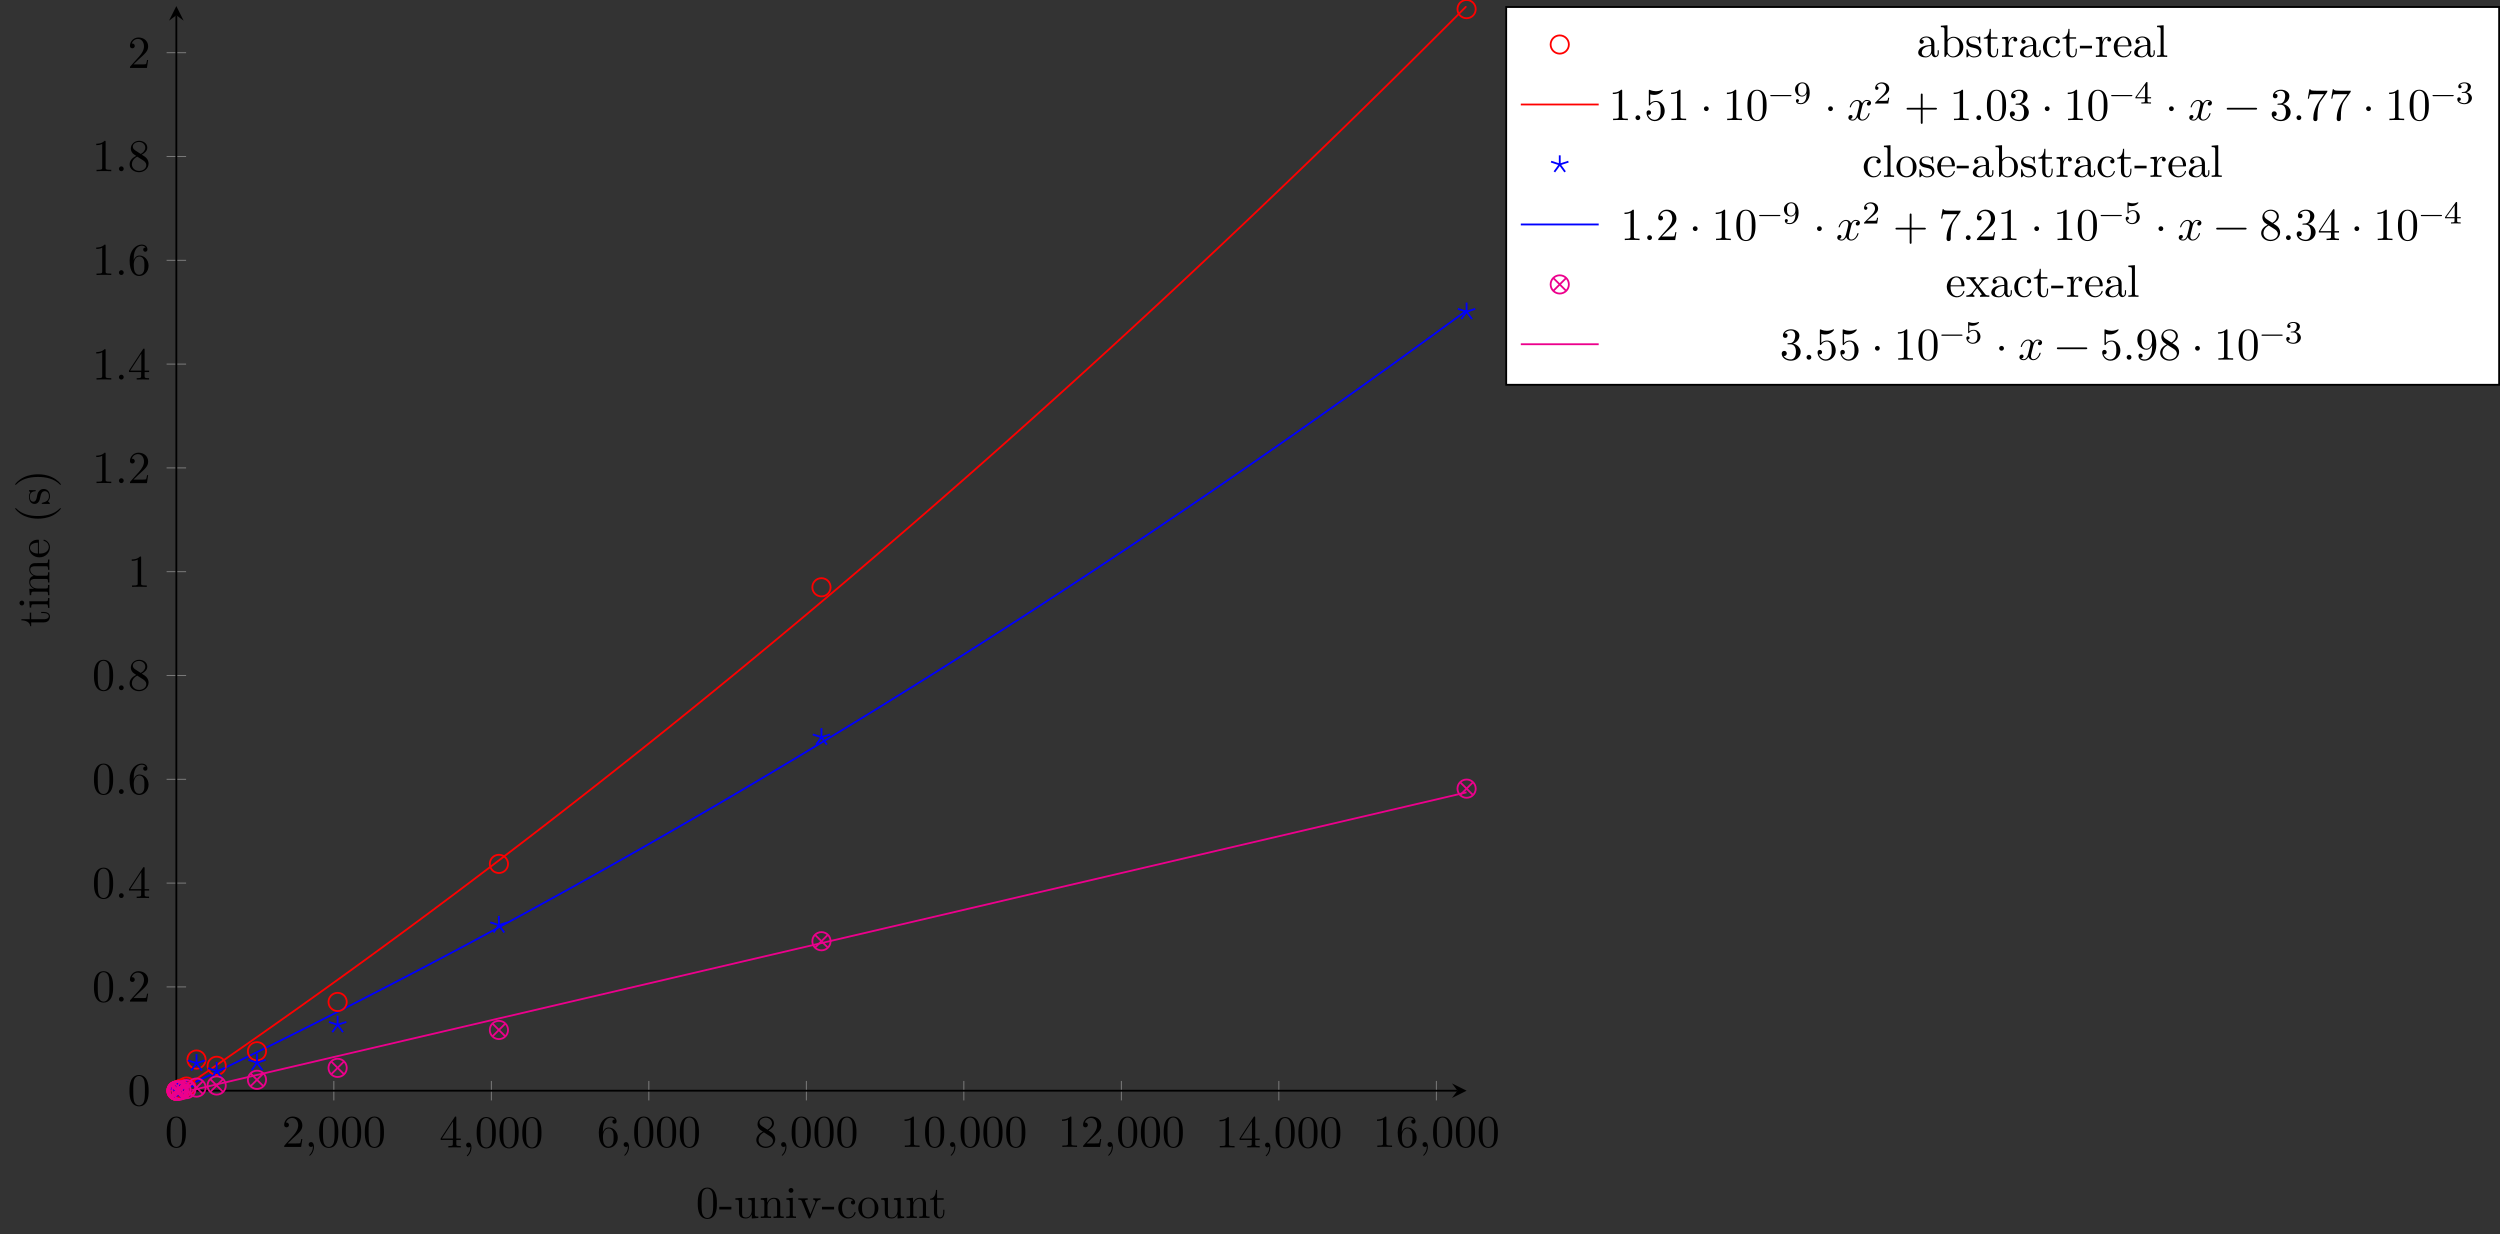 <?xml version="1.0" encoding="UTF-8"?>
<svg xmlns="http://www.w3.org/2000/svg" xmlns:xlink="http://www.w3.org/1999/xlink" width="545.818pt" height="269.457pt" viewBox="0 0 545.818 269.457" version="1.1">
<rect x="0" y="0" width="545.818" height="269.457" fill="#333333" stroke="none"/>
<defs>
<g>
<symbol overflow="visible" id="glyph0-0">
<path style="stroke:none;" d=""/>
</symbol>
<symbol overflow="visible" id="glyph0-1">
<path style="stroke:none;" d="M 4.578 -3.188 C 4.578 -3.984 4.531 -4.781 4.188 -5.516 C 3.734 -6.484 2.906 -6.641 2.5 -6.641 C 1.891 -6.641 1.172 -6.375 0.75 -5.453 C 0.438 -4.766 0.391 -3.984 0.391 -3.188 C 0.391 -2.438 0.422 -1.547 0.844 -0.781 C 1.266 0.016 2 0.219 2.484 0.219 C 3.016 0.219 3.781 0.016 4.219 -0.938 C 4.531 -1.625 4.578 -2.406 4.578 -3.188 Z M 3.766 -3.312 C 3.766 -2.562 3.766 -1.891 3.656 -1.25 C 3.5 -0.297 2.938 0 2.484 0 C 2.094 0 1.5 -0.25 1.328 -1.203 C 1.219 -1.797 1.219 -2.719 1.219 -3.312 C 1.219 -3.953 1.219 -4.609 1.297 -5.141 C 1.484 -6.328 2.234 -6.422 2.484 -6.422 C 2.812 -6.422 3.469 -6.234 3.656 -5.25 C 3.766 -4.688 3.766 -3.938 3.766 -3.312 Z M 3.766 -3.312 "/>
</symbol>
<symbol overflow="visible" id="glyph0-2">
<path style="stroke:none;" d="M 4.469 -1.734 L 4.234 -1.734 C 4.172 -1.438 4.109 -1 4 -0.844 C 3.938 -0.766 3.281 -0.766 3.062 -0.766 L 1.266 -0.766 L 2.328 -1.797 C 3.875 -3.172 4.469 -3.703 4.469 -4.703 C 4.469 -5.844 3.578 -6.641 2.359 -6.641 C 1.234 -6.641 0.5 -5.719 0.5 -4.828 C 0.5 -4.281 1 -4.281 1.031 -4.281 C 1.203 -4.281 1.547 -4.391 1.547 -4.812 C 1.547 -5.062 1.359 -5.328 1.016 -5.328 C 0.938 -5.328 0.922 -5.328 0.891 -5.312 C 1.109 -5.969 1.656 -6.328 2.234 -6.328 C 3.141 -6.328 3.562 -5.516 3.562 -4.703 C 3.562 -3.906 3.078 -3.125 2.516 -2.5 L 0.609 -0.375 C 0.5 -0.266 0.5 -0.234 0.5 0 L 4.203 0 Z M 4.469 -1.734 "/>
</symbol>
<symbol overflow="visible" id="glyph0-3">
<path style="stroke:none;" d="M 2.031 -0.016 C 2.031 -0.672 1.781 -1.062 1.391 -1.062 C 1.062 -1.062 0.859 -0.812 0.859 -0.531 C 0.859 -0.266 1.062 0 1.391 0 C 1.5 0 1.641 -0.047 1.734 -0.125 C 1.766 -0.156 1.781 -0.156 1.781 -0.156 C 1.781 -0.156 1.797 -0.156 1.797 -0.016 C 1.797 0.734 1.453 1.328 1.125 1.656 C 1.016 1.766 1.016 1.781 1.016 1.812 C 1.016 1.891 1.062 1.922 1.109 1.922 C 1.219 1.922 2.031 1.156 2.031 -0.016 Z M 2.031 -0.016 "/>
</symbol>
<symbol overflow="visible" id="glyph0-4">
<path style="stroke:none;" d="M 4.688 -1.641 L 4.688 -1.953 L 3.703 -1.953 L 3.703 -6.484 C 3.703 -6.688 3.703 -6.75 3.531 -6.75 C 3.453 -6.75 3.422 -6.75 3.344 -6.625 L 0.281 -1.953 L 0.281 -1.641 L 2.938 -1.641 L 2.938 -0.781 C 2.938 -0.422 2.906 -0.312 2.172 -0.312 L 1.969 -0.312 L 1.969 0 C 2.375 -0.031 2.891 -0.031 3.312 -0.031 C 3.734 -0.031 4.25 -0.031 4.672 0 L 4.672 -0.312 L 4.453 -0.312 C 3.719 -0.312 3.703 -0.422 3.703 -0.781 L 3.703 -1.641 Z M 2.984 -1.953 L 0.562 -1.953 L 2.984 -5.672 Z M 2.984 -1.953 "/>
</symbol>
<symbol overflow="visible" id="glyph0-5">
<path style="stroke:none;" d="M 4.562 -2.031 C 4.562 -3.297 3.672 -4.25 2.562 -4.25 C 1.891 -4.25 1.516 -3.75 1.312 -3.266 L 1.312 -3.516 C 1.312 -6.031 2.547 -6.391 3.062 -6.391 C 3.297 -6.391 3.719 -6.328 3.938 -5.984 C 3.781 -5.984 3.391 -5.984 3.391 -5.547 C 3.391 -5.234 3.625 -5.078 3.844 -5.078 C 4 -5.078 4.312 -5.172 4.312 -5.562 C 4.312 -6.156 3.875 -6.641 3.047 -6.641 C 1.766 -6.641 0.422 -5.359 0.422 -3.156 C 0.422 -0.484 1.578 0.219 2.5 0.219 C 3.609 0.219 4.562 -0.719 4.562 -2.031 Z M 3.656 -2.047 C 3.656 -1.562 3.656 -1.062 3.484 -0.703 C 3.188 -0.109 2.734 -0.062 2.5 -0.062 C 1.875 -0.062 1.578 -0.656 1.516 -0.812 C 1.328 -1.281 1.328 -2.078 1.328 -2.25 C 1.328 -3.031 1.656 -4.031 2.547 -4.031 C 2.719 -4.031 3.172 -4.031 3.484 -3.406 C 3.656 -3.047 3.656 -2.531 3.656 -2.047 Z M 3.656 -2.047 "/>
</symbol>
<symbol overflow="visible" id="glyph0-6">
<path style="stroke:none;" d="M 4.562 -1.672 C 4.562 -2.031 4.453 -2.484 4.062 -2.906 C 3.875 -3.109 3.719 -3.203 3.078 -3.609 C 3.797 -3.984 4.281 -4.5 4.281 -5.156 C 4.281 -6.078 3.406 -6.641 2.5 -6.641 C 1.5 -6.641 0.688 -5.906 0.688 -4.969 C 0.688 -4.797 0.703 -4.344 1.125 -3.875 C 1.234 -3.766 1.609 -3.516 1.859 -3.344 C 1.281 -3.047 0.422 -2.5 0.422 -1.5 C 0.422 -0.453 1.438 0.219 2.484 0.219 C 3.609 0.219 4.562 -0.609 4.562 -1.672 Z M 3.844 -5.156 C 3.844 -4.578 3.453 -4.109 2.859 -3.766 L 1.625 -4.562 C 1.172 -4.859 1.125 -5.188 1.125 -5.359 C 1.125 -5.969 1.781 -6.391 2.484 -6.391 C 3.203 -6.391 3.844 -5.875 3.844 -5.156 Z M 4.062 -1.312 C 4.062 -0.578 3.312 -0.062 2.5 -0.062 C 1.641 -0.062 0.922 -0.672 0.922 -1.5 C 0.922 -2.078 1.234 -2.719 2.078 -3.188 L 3.312 -2.406 C 3.594 -2.219 4.062 -1.922 4.062 -1.312 Z M 4.062 -1.312 "/>
</symbol>
<symbol overflow="visible" id="glyph0-7">
<path style="stroke:none;" d="M 4.172 0 L 4.172 -0.312 L 3.859 -0.312 C 2.953 -0.312 2.938 -0.422 2.938 -0.781 L 2.938 -6.375 C 2.938 -6.625 2.938 -6.641 2.703 -6.641 C 2.078 -6 1.203 -6 0.891 -6 L 0.891 -5.688 C 1.094 -5.688 1.672 -5.688 2.188 -5.953 L 2.188 -0.781 C 2.188 -0.422 2.156 -0.312 1.266 -0.312 L 0.953 -0.312 L 0.953 0 C 1.297 -0.031 2.156 -0.031 2.562 -0.031 C 2.953 -0.031 3.828 -0.031 4.172 0 Z M 4.172 0 "/>
</symbol>
<symbol overflow="visible" id="glyph0-8">
<path style="stroke:none;" d="M 1.906 -0.531 C 1.906 -0.812 1.672 -1.062 1.391 -1.062 C 1.094 -1.062 0.859 -0.812 0.859 -0.531 C 0.859 -0.234 1.094 0 1.391 0 C 1.672 0 1.906 -0.234 1.906 -0.531 Z M 1.906 -0.531 "/>
</symbol>
<symbol overflow="visible" id="glyph0-9">
<path style="stroke:none;" d="M 4.469 -2 C 4.469 -3.188 3.656 -4.188 2.578 -4.188 C 2.109 -4.188 1.672 -4.031 1.312 -3.672 L 1.312 -5.625 C 1.516 -5.562 1.844 -5.5 2.156 -5.5 C 3.391 -5.5 4.094 -6.406 4.094 -6.531 C 4.094 -6.594 4.062 -6.641 3.984 -6.641 C 3.984 -6.641 3.953 -6.641 3.906 -6.609 C 3.703 -6.516 3.219 -6.312 2.547 -6.312 C 2.156 -6.312 1.688 -6.391 1.219 -6.594 C 1.141 -6.625 1.109 -6.625 1.109 -6.625 C 1 -6.625 1 -6.547 1 -6.391 L 1 -3.438 C 1 -3.266 1 -3.188 1.141 -3.188 C 1.219 -3.188 1.234 -3.203 1.281 -3.266 C 1.391 -3.422 1.75 -3.969 2.562 -3.969 C 3.078 -3.969 3.328 -3.516 3.406 -3.328 C 3.562 -2.953 3.594 -2.578 3.594 -2.078 C 3.594 -1.719 3.594 -1.125 3.344 -0.703 C 3.109 -0.312 2.734 -0.062 2.281 -0.062 C 1.562 -0.062 0.984 -0.594 0.812 -1.172 C 0.844 -1.172 0.875 -1.156 0.984 -1.156 C 1.312 -1.156 1.484 -1.406 1.484 -1.641 C 1.484 -1.891 1.312 -2.141 0.984 -2.141 C 0.844 -2.141 0.5 -2.062 0.5 -1.609 C 0.5 -0.75 1.188 0.219 2.297 0.219 C 3.453 0.219 4.469 -0.734 4.469 -2 Z M 4.469 -2 "/>
</symbol>
<symbol overflow="visible" id="glyph0-10">
<path style="stroke:none;" d="M 1.906 -2.5 C 1.906 -2.781 1.672 -3.016 1.391 -3.016 C 1.094 -3.016 0.859 -2.781 0.859 -2.5 C 0.859 -2.203 1.094 -1.969 1.391 -1.969 C 1.672 -1.969 1.906 -2.203 1.906 -2.5 Z M 1.906 -2.5 "/>
</symbol>
<symbol overflow="visible" id="glyph0-11">
<path style="stroke:none;" d="M 5.25 -3.75 C 5.25 -4.266 4.672 -4.406 4.328 -4.406 C 3.75 -4.406 3.406 -3.875 3.281 -3.656 C 3.031 -4.312 2.5 -4.406 2.203 -4.406 C 1.172 -4.406 0.594 -3.125 0.594 -2.875 C 0.594 -2.766 0.719 -2.766 0.719 -2.766 C 0.797 -2.766 0.828 -2.797 0.844 -2.875 C 1.188 -3.938 1.844 -4.188 2.188 -4.188 C 2.375 -4.188 2.719 -4.094 2.719 -3.516 C 2.719 -3.203 2.547 -2.547 2.188 -1.141 C 2.031 -0.531 1.672 -0.109 1.234 -0.109 C 1.172 -0.109 0.953 -0.109 0.734 -0.234 C 0.984 -0.297 1.203 -0.5 1.203 -0.781 C 1.203 -1.047 0.984 -1.125 0.844 -1.125 C 0.531 -1.125 0.297 -0.875 0.297 -0.547 C 0.297 -0.094 0.781 0.109 1.219 0.109 C 1.891 0.109 2.25 -0.594 2.266 -0.641 C 2.391 -0.281 2.75 0.109 3.344 0.109 C 4.375 0.109 4.938 -1.172 4.938 -1.422 C 4.938 -1.531 4.859 -1.531 4.828 -1.531 C 4.734 -1.531 4.719 -1.484 4.688 -1.422 C 4.359 -0.344 3.688 -0.109 3.375 -0.109 C 2.984 -0.109 2.828 -0.422 2.828 -0.766 C 2.828 -0.984 2.875 -1.203 2.984 -1.641 L 3.328 -3.016 C 3.391 -3.266 3.625 -4.188 4.312 -4.188 C 4.359 -4.188 4.609 -4.188 4.812 -4.062 C 4.531 -4 4.344 -3.766 4.344 -3.516 C 4.344 -3.359 4.453 -3.172 4.719 -3.172 C 4.938 -3.172 5.25 -3.344 5.25 -3.75 Z M 5.25 -3.75 "/>
</symbol>
<symbol overflow="visible" id="glyph0-12">
<path style="stroke:none;" d="M 7.203 -2.5 C 7.203 -2.609 7.109 -2.688 7 -2.688 L 4.078 -2.688 L 4.078 -5.609 C 4.078 -5.719 3.984 -5.812 3.875 -5.812 C 3.766 -5.812 3.672 -5.719 3.672 -5.609 L 3.672 -2.688 L 0.75 -2.688 C 0.641 -2.688 0.562 -2.609 0.562 -2.5 C 0.562 -2.375 0.641 -2.297 0.75 -2.297 L 3.672 -2.297 L 3.672 0.625 C 3.672 0.734 3.766 0.828 3.875 0.828 C 3.984 0.828 4.078 0.734 4.078 0.625 L 4.078 -2.297 L 7 -2.297 C 7.109 -2.297 7.203 -2.375 7.203 -2.5 Z M 7.203 -2.5 "/>
</symbol>
<symbol overflow="visible" id="glyph0-13">
<path style="stroke:none;" d="M 4.562 -1.703 C 4.562 -2.516 3.922 -3.297 2.891 -3.516 C 3.703 -3.781 4.281 -4.469 4.281 -5.266 C 4.281 -6.078 3.406 -6.641 2.453 -6.641 C 1.453 -6.641 0.688 -6.047 0.688 -5.281 C 0.688 -4.953 0.906 -4.766 1.203 -4.766 C 1.5 -4.766 1.703 -4.984 1.703 -5.281 C 1.703 -5.766 1.234 -5.766 1.094 -5.766 C 1.391 -6.266 2.047 -6.391 2.406 -6.391 C 2.828 -6.391 3.375 -6.172 3.375 -5.281 C 3.375 -5.156 3.344 -4.578 3.094 -4.141 C 2.797 -3.656 2.453 -3.625 2.203 -3.625 C 2.125 -3.609 1.891 -3.594 1.812 -3.594 C 1.734 -3.578 1.672 -3.562 1.672 -3.469 C 1.672 -3.359 1.734 -3.359 1.906 -3.359 L 2.344 -3.359 C 3.156 -3.359 3.531 -2.688 3.531 -1.703 C 3.531 -0.344 2.844 -0.062 2.406 -0.062 C 1.969 -0.062 1.219 -0.234 0.875 -0.812 C 1.219 -0.766 1.531 -0.984 1.531 -1.359 C 1.531 -1.719 1.266 -1.922 0.984 -1.922 C 0.734 -1.922 0.422 -1.781 0.422 -1.344 C 0.422 -0.438 1.344 0.219 2.438 0.219 C 3.656 0.219 4.562 -0.688 4.562 -1.703 Z M 4.562 -1.703 "/>
</symbol>
<symbol overflow="visible" id="glyph0-14">
<path style="stroke:none;" d="M 7.203 -2.5 C 7.203 -2.609 7.109 -2.688 7 -2.688 L 0.75 -2.688 C 0.641 -2.688 0.562 -2.609 0.562 -2.5 C 0.562 -2.375 0.641 -2.297 0.75 -2.297 L 7 -2.297 C 7.109 -2.297 7.203 -2.375 7.203 -2.5 Z M 7.203 -2.5 "/>
</symbol>
<symbol overflow="visible" id="glyph0-15">
<path style="stroke:none;" d="M 4.828 -6.422 L 2.406 -6.422 C 1.203 -6.422 1.172 -6.547 1.141 -6.734 L 0.891 -6.734 L 0.562 -4.688 L 0.812 -4.688 C 0.844 -4.844 0.922 -5.469 1.062 -5.594 C 1.125 -5.656 1.906 -5.656 2.031 -5.656 L 4.094 -5.656 L 2.984 -4.078 C 2.078 -2.734 1.75 -1.344 1.75 -0.328 C 1.75 -0.234 1.75 0.219 2.219 0.219 C 2.672 0.219 2.672 -0.234 2.672 -0.328 L 2.672 -0.844 C 2.672 -1.391 2.703 -1.938 2.781 -2.469 C 2.828 -2.703 2.953 -3.562 3.406 -4.172 L 4.75 -6.078 C 4.828 -6.188 4.828 -6.203 4.828 -6.422 Z M 4.828 -6.422 "/>
</symbol>
<symbol overflow="visible" id="glyph0-16">
<path style="stroke:none;" d="M 4.562 -3.281 C 4.562 -5.969 3.406 -6.641 2.516 -6.641 C 1.969 -6.641 1.484 -6.453 1.062 -6.016 C 0.641 -5.562 0.422 -5.141 0.422 -4.391 C 0.422 -3.156 1.297 -2.172 2.406 -2.172 C 3.016 -2.172 3.422 -2.594 3.656 -3.172 L 3.656 -2.844 C 3.656 -0.516 2.625 -0.062 2.047 -0.062 C 1.875 -0.062 1.328 -0.078 1.062 -0.422 C 1.5 -0.422 1.578 -0.703 1.578 -0.875 C 1.578 -1.188 1.344 -1.328 1.125 -1.328 C 0.969 -1.328 0.672 -1.25 0.672 -0.859 C 0.672 -0.188 1.203 0.219 2.047 0.219 C 3.344 0.219 4.562 -1.141 4.562 -3.281 Z M 3.641 -4.203 C 3.641 -3.375 3.297 -2.406 2.422 -2.406 C 2.266 -2.406 1.797 -2.406 1.5 -3.031 C 1.312 -3.406 1.312 -3.891 1.312 -4.391 C 1.312 -4.922 1.312 -5.391 1.531 -5.766 C 1.797 -6.266 2.172 -6.391 2.516 -6.391 C 2.984 -6.391 3.312 -6.047 3.484 -5.609 C 3.594 -5.281 3.641 -4.656 3.641 -4.203 Z M 3.641 -4.203 "/>
</symbol>
<symbol overflow="visible" id="glyph1-0">
<path style="stroke:none;" d=""/>
</symbol>
<symbol overflow="visible" id="glyph1-1">
<path style="stroke:none;" d="M 4.578 -3.188 C 4.578 -3.984 4.531 -4.781 4.188 -5.516 C 3.734 -6.484 2.906 -6.641 2.5 -6.641 C 1.891 -6.641 1.172 -6.375 0.75 -5.453 C 0.438 -4.766 0.391 -3.984 0.391 -3.188 C 0.391 -2.438 0.422 -1.547 0.844 -0.781 C 1.266 0.016 2 0.219 2.484 0.219 C 3.016 0.219 3.781 0.016 4.219 -0.938 C 4.531 -1.625 4.578 -2.406 4.578 -3.188 Z M 3.766 -3.312 C 3.766 -2.562 3.766 -1.891 3.656 -1.25 C 3.5 -0.297 2.938 0 2.484 0 C 2.094 0 1.5 -0.25 1.328 -1.203 C 1.219 -1.797 1.219 -2.719 1.219 -3.312 C 1.219 -3.953 1.219 -4.609 1.297 -5.141 C 1.484 -6.328 2.234 -6.422 2.484 -6.422 C 2.812 -6.422 3.469 -6.234 3.656 -5.25 C 3.766 -4.688 3.766 -3.938 3.766 -3.312 Z M 3.766 -3.312 "/>
</symbol>
<symbol overflow="visible" id="glyph1-2">
<path style="stroke:none;" d="M 2.75 -1.859 L 2.75 -2.438 L 0.109 -2.438 L 0.109 -1.859 Z M 2.75 -1.859 "/>
</symbol>
<symbol overflow="visible" id="glyph1-3">
<path style="stroke:none;" d="M 5.328 0 L 5.328 -0.312 C 4.641 -0.312 4.562 -0.375 4.562 -0.875 L 4.562 -4.406 L 3.094 -4.297 L 3.094 -3.984 C 3.781 -3.984 3.875 -3.922 3.875 -3.422 L 3.875 -1.656 C 3.875 -0.781 3.391 -0.109 2.656 -0.109 C 1.828 -0.109 1.781 -0.578 1.781 -1.094 L 1.781 -4.406 L 0.312 -4.297 L 0.312 -3.984 C 1.094 -3.984 1.094 -3.953 1.094 -3.078 L 1.094 -1.578 C 1.094 -0.797 1.094 0.109 2.609 0.109 C 3.172 0.109 3.609 -0.172 3.891 -0.781 L 3.891 0.109 Z M 5.328 0 "/>
</symbol>
<symbol overflow="visible" id="glyph1-4">
<path style="stroke:none;" d="M 5.328 0 L 5.328 -0.312 C 4.812 -0.312 4.562 -0.312 4.562 -0.609 L 4.562 -2.516 C 4.562 -3.375 4.562 -3.672 4.25 -4.031 C 4.109 -4.203 3.781 -4.406 3.203 -4.406 C 2.469 -4.406 2 -3.984 1.719 -3.359 L 1.719 -4.406 L 0.312 -4.297 L 0.312 -3.984 C 1.016 -3.984 1.094 -3.922 1.094 -3.422 L 1.094 -0.75 C 1.094 -0.312 0.984 -0.312 0.312 -0.312 L 0.312 0 L 1.453 -0.031 L 2.562 0 L 2.562 -0.312 C 1.891 -0.312 1.781 -0.312 1.781 -0.75 L 1.781 -2.594 C 1.781 -3.625 2.5 -4.188 3.125 -4.188 C 3.766 -4.188 3.875 -3.656 3.875 -3.078 L 3.875 -0.75 C 3.875 -0.312 3.766 -0.312 3.094 -0.312 L 3.094 0 L 4.219 -0.031 Z M 5.328 0 "/>
</symbol>
<symbol overflow="visible" id="glyph1-5">
<path style="stroke:none;" d="M 2.469 0 L 2.469 -0.312 C 1.797 -0.312 1.766 -0.359 1.766 -0.75 L 1.766 -4.406 L 0.375 -4.297 L 0.375 -3.984 C 1.016 -3.984 1.109 -3.922 1.109 -3.438 L 1.109 -0.75 C 1.109 -0.312 1 -0.312 0.328 -0.312 L 0.328 0 L 1.422 -0.031 C 1.781 -0.031 2.125 -0.016 2.469 0 Z M 1.906 -6.016 C 1.906 -6.297 1.688 -6.547 1.391 -6.547 C 1.047 -6.547 0.844 -6.266 0.844 -6.016 C 0.844 -5.75 1.078 -5.5 1.375 -5.5 C 1.719 -5.5 1.906 -5.766 1.906 -6.016 Z M 1.906 -6.016 "/>
</symbol>
<symbol overflow="visible" id="glyph1-6">
<path style="stroke:none;" d="M 5.062 -3.984 L 5.062 -4.297 C 4.828 -4.281 4.547 -4.266 4.312 -4.266 L 3.453 -4.297 L 3.453 -3.984 C 3.812 -3.984 3.922 -3.75 3.922 -3.562 C 3.922 -3.469 3.906 -3.422 3.875 -3.312 L 2.844 -0.781 L 1.734 -3.562 C 1.672 -3.688 1.672 -3.734 1.672 -3.734 C 1.672 -3.984 2.062 -3.984 2.25 -3.984 L 2.25 -4.297 L 1.156 -4.266 C 0.891 -4.266 0.484 -4.281 0.188 -4.297 L 0.188 -3.984 C 0.812 -3.984 0.859 -3.922 0.984 -3.625 L 2.422 -0.078 C 2.484 0.062 2.5 0.109 2.625 0.109 C 2.766 0.109 2.797 0.016 2.844 -0.078 L 4.141 -3.312 C 4.234 -3.547 4.406 -3.984 5.062 -3.984 Z M 5.062 -3.984 "/>
</symbol>
<symbol overflow="visible" id="glyph1-7">
<path style="stroke:none;" d="M 4.141 -1.188 C 4.141 -1.281 4.031 -1.281 4 -1.281 C 3.922 -1.281 3.891 -1.25 3.875 -1.188 C 3.594 -0.266 2.938 -0.141 2.578 -0.141 C 2.047 -0.141 1.172 -0.562 1.172 -2.172 C 1.172 -3.797 1.984 -4.219 2.516 -4.219 C 2.609 -4.219 3.234 -4.203 3.578 -3.844 C 3.172 -3.812 3.109 -3.516 3.109 -3.391 C 3.109 -3.125 3.297 -2.938 3.562 -2.938 C 3.828 -2.938 4.031 -3.094 4.031 -3.406 C 4.031 -4.078 3.266 -4.469 2.5 -4.469 C 1.25 -4.469 0.344 -3.391 0.344 -2.156 C 0.344 -0.875 1.328 0.109 2.484 0.109 C 3.812 0.109 4.141 -1.094 4.141 -1.188 Z M 4.141 -1.188 "/>
</symbol>
<symbol overflow="visible" id="glyph1-8">
<path style="stroke:none;" d="M 4.688 -2.141 C 4.688 -3.406 3.703 -4.469 2.5 -4.469 C 1.25 -4.469 0.281 -3.375 0.281 -2.141 C 0.281 -0.844 1.312 0.109 2.484 0.109 C 3.688 0.109 4.688 -0.875 4.688 -2.141 Z M 3.875 -2.219 C 3.875 -1.859 3.875 -1.312 3.656 -0.875 C 3.422 -0.422 2.984 -0.141 2.5 -0.141 C 2.062 -0.141 1.625 -0.344 1.359 -0.812 C 1.109 -1.25 1.109 -1.859 1.109 -2.219 C 1.109 -2.609 1.109 -3.141 1.344 -3.578 C 1.609 -4.031 2.078 -4.25 2.484 -4.25 C 2.922 -4.25 3.344 -4.031 3.609 -3.594 C 3.875 -3.172 3.875 -2.594 3.875 -2.219 Z M 3.875 -2.219 "/>
</symbol>
<symbol overflow="visible" id="glyph1-9">
<path style="stroke:none;" d="M 3.312 -1.234 L 3.312 -1.797 L 3.062 -1.797 L 3.062 -1.25 C 3.062 -0.516 2.766 -0.141 2.391 -0.141 C 1.719 -0.141 1.719 -1.047 1.719 -1.219 L 1.719 -3.984 L 3.156 -3.984 L 3.156 -4.297 L 1.719 -4.297 L 1.719 -6.125 L 1.469 -6.125 C 1.469 -5.312 1.172 -4.25 0.188 -4.203 L 0.188 -3.984 L 1.031 -3.984 L 1.031 -1.234 C 1.031 -0.016 1.969 0.109 2.328 0.109 C 3.031 0.109 3.312 -0.594 3.312 -1.234 Z M 3.312 -1.234 "/>
</symbol>
<symbol overflow="visible" id="glyph1-10">
<path style="stroke:none;" d="M 4.812 -0.891 L 4.812 -1.453 L 4.562 -1.453 L 4.562 -0.891 C 4.562 -0.312 4.312 -0.25 4.203 -0.25 C 3.875 -0.25 3.844 -0.703 3.844 -0.75 L 3.844 -2.734 C 3.844 -3.156 3.844 -3.547 3.484 -3.922 C 3.094 -4.312 2.594 -4.469 2.109 -4.469 C 1.297 -4.469 0.609 -4 0.609 -3.344 C 0.609 -3.047 0.812 -2.875 1.062 -2.875 C 1.344 -2.875 1.531 -3.078 1.531 -3.328 C 1.531 -3.453 1.469 -3.781 1.016 -3.781 C 1.281 -4.141 1.781 -4.25 2.094 -4.25 C 2.578 -4.25 3.156 -3.859 3.156 -2.969 L 3.156 -2.609 C 2.641 -2.578 1.938 -2.547 1.312 -2.25 C 0.562 -1.906 0.312 -1.391 0.312 -0.953 C 0.312 -0.141 1.281 0.109 1.906 0.109 C 2.578 0.109 3.031 -0.297 3.219 -0.75 C 3.266 -0.359 3.531 0.062 4 0.062 C 4.203 0.062 4.812 -0.078 4.812 -0.891 Z M 3.156 -1.391 C 3.156 -0.453 2.438 -0.109 1.984 -0.109 C 1.5 -0.109 1.094 -0.453 1.094 -0.953 C 1.094 -1.5 1.5 -2.328 3.156 -2.391 Z M 3.156 -1.391 "/>
</symbol>
<symbol overflow="visible" id="glyph1-11">
<path style="stroke:none;" d="M 5.188 -2.156 C 5.188 -3.422 4.219 -4.406 3.078 -4.406 C 2.297 -4.406 1.875 -3.938 1.719 -3.766 L 1.719 -6.922 L 0.281 -6.812 L 0.281 -6.5 C 0.984 -6.5 1.062 -6.438 1.062 -5.938 L 1.062 0 L 1.312 0 L 1.672 -0.625 C 1.812 -0.391 2.234 0.109 2.969 0.109 C 4.156 0.109 5.188 -0.875 5.188 -2.156 Z M 4.359 -2.156 C 4.359 -1.797 4.344 -1.203 4.062 -0.75 C 3.844 -0.438 3.469 -0.109 2.938 -0.109 C 2.484 -0.109 2.125 -0.344 1.891 -0.719 C 1.75 -0.922 1.75 -0.953 1.75 -1.141 L 1.75 -3.188 C 1.75 -3.375 1.75 -3.391 1.859 -3.547 C 2.25 -4.109 2.797 -4.188 3.031 -4.188 C 3.484 -4.188 3.844 -3.922 4.078 -3.547 C 4.344 -3.141 4.359 -2.578 4.359 -2.156 Z M 4.359 -2.156 "/>
</symbol>
<symbol overflow="visible" id="glyph1-12">
<path style="stroke:none;" d="M 3.594 -1.281 C 3.594 -1.797 3.297 -2.109 3.172 -2.219 C 2.844 -2.547 2.453 -2.625 2.031 -2.703 C 1.469 -2.812 0.812 -2.938 0.812 -3.516 C 0.812 -3.875 1.062 -4.281 1.922 -4.281 C 3.016 -4.281 3.078 -3.375 3.094 -3.078 C 3.094 -2.984 3.203 -2.984 3.203 -2.984 C 3.344 -2.984 3.344 -3.031 3.344 -3.219 L 3.344 -4.234 C 3.344 -4.391 3.344 -4.469 3.234 -4.469 C 3.188 -4.469 3.156 -4.469 3.031 -4.344 C 3 -4.312 2.906 -4.219 2.859 -4.188 C 2.484 -4.469 2.078 -4.469 1.922 -4.469 C 0.703 -4.469 0.328 -3.797 0.328 -3.234 C 0.328 -2.891 0.484 -2.609 0.75 -2.391 C 1.078 -2.141 1.359 -2.078 2.078 -1.938 C 2.297 -1.891 3.109 -1.734 3.109 -1.016 C 3.109 -0.516 2.766 -0.109 1.984 -0.109 C 1.141 -0.109 0.781 -0.672 0.594 -1.531 C 0.562 -1.656 0.562 -1.688 0.453 -1.688 C 0.328 -1.688 0.328 -1.625 0.328 -1.453 L 0.328 -0.125 C 0.328 0.047 0.328 0.109 0.438 0.109 C 0.484 0.109 0.5 0.094 0.688 -0.094 C 0.703 -0.109 0.703 -0.125 0.891 -0.312 C 1.328 0.094 1.781 0.109 1.984 0.109 C 3.125 0.109 3.594 -0.562 3.594 -1.281 Z M 3.594 -1.281 "/>
</symbol>
<symbol overflow="visible" id="glyph1-13">
<path style="stroke:none;" d="M 3.625 -3.797 C 3.625 -4.109 3.312 -4.406 2.891 -4.406 C 2.156 -4.406 1.797 -3.734 1.672 -3.312 L 1.672 -4.406 L 0.281 -4.297 L 0.281 -3.984 C 0.984 -3.984 1.062 -3.922 1.062 -3.422 L 1.062 -0.75 C 1.062 -0.312 0.953 -0.312 0.281 -0.312 L 0.281 0 L 1.422 -0.031 C 1.812 -0.031 2.281 -0.031 2.688 0 L 2.688 -0.312 L 2.469 -0.312 C 1.734 -0.312 1.719 -0.422 1.719 -0.781 L 1.719 -2.312 C 1.719 -3.297 2.141 -4.188 2.891 -4.188 C 2.953 -4.188 2.984 -4.188 3 -4.172 C 2.969 -4.172 2.766 -4.047 2.766 -3.781 C 2.766 -3.516 2.984 -3.359 3.203 -3.359 C 3.375 -3.359 3.625 -3.484 3.625 -3.797 Z M 3.625 -3.797 "/>
</symbol>
<symbol overflow="visible" id="glyph1-14">
<path style="stroke:none;" d="M 4.141 -1.188 C 4.141 -1.281 4.062 -1.312 4 -1.312 C 3.922 -1.312 3.891 -1.25 3.875 -1.172 C 3.531 -0.141 2.625 -0.141 2.531 -0.141 C 2.031 -0.141 1.641 -0.438 1.406 -0.812 C 1.109 -1.281 1.109 -1.938 1.109 -2.297 L 3.891 -2.297 C 4.109 -2.297 4.141 -2.297 4.141 -2.516 C 4.141 -3.5 3.594 -4.469 2.359 -4.469 C 1.203 -4.469 0.281 -3.438 0.281 -2.188 C 0.281 -0.859 1.328 0.109 2.469 0.109 C 3.688 0.109 4.141 -1 4.141 -1.188 Z M 3.484 -2.516 L 1.109 -2.516 C 1.172 -4 2.016 -4.25 2.359 -4.25 C 3.375 -4.25 3.484 -2.906 3.484 -2.516 Z M 3.484 -2.516 "/>
</symbol>
<symbol overflow="visible" id="glyph1-15">
<path style="stroke:none;" d="M 2.547 0 L 2.547 -0.312 C 1.875 -0.312 1.766 -0.312 1.766 -0.75 L 1.766 -6.922 L 0.328 -6.812 L 0.328 -6.5 C 1.031 -6.5 1.109 -6.438 1.109 -5.938 L 1.109 -0.75 C 1.109 -0.312 1 -0.312 0.328 -0.312 L 0.328 0 L 1.438 -0.031 Z M 2.547 0 "/>
</symbol>
<symbol overflow="visible" id="glyph1-16">
<path style="stroke:none;" d="M 5.141 0 L 5.141 -0.312 C 4.609 -0.312 4.422 -0.328 4.203 -0.625 L 2.859 -2.344 C 3.156 -2.719 3.531 -3.203 3.781 -3.469 C 4.094 -3.828 4.5 -3.984 4.969 -3.984 L 4.969 -4.297 C 4.703 -4.281 4.406 -4.266 4.141 -4.266 C 3.844 -4.266 3.312 -4.281 3.188 -4.297 L 3.188 -3.984 C 3.406 -3.969 3.484 -3.844 3.484 -3.672 C 3.484 -3.516 3.375 -3.391 3.328 -3.328 L 2.719 -2.547 L 1.938 -3.562 C 1.844 -3.656 1.844 -3.672 1.844 -3.734 C 1.844 -3.891 2 -3.984 2.188 -3.984 L 2.188 -4.297 L 1.109 -4.266 C 0.906 -4.266 0.438 -4.281 0.172 -4.297 L 0.172 -3.984 C 0.875 -3.984 0.875 -3.984 1.344 -3.375 L 2.328 -2.094 C 1.859 -1.5 1.859 -1.469 1.391 -0.906 C 0.922 -0.328 0.328 -0.312 0.125 -0.312 L 0.125 0 C 0.375 -0.016 0.688 -0.031 0.953 -0.031 L 1.891 0 L 1.891 -0.312 C 1.672 -0.344 1.609 -0.469 1.609 -0.625 C 1.609 -0.844 1.891 -1.172 2.5 -1.891 L 3.266 -0.891 C 3.344 -0.781 3.469 -0.625 3.469 -0.562 C 3.469 -0.469 3.375 -0.312 3.109 -0.312 L 3.109 0 L 4.188 -0.031 C 4.453 -0.031 4.844 -0.016 5.141 0 Z M 5.141 0 "/>
</symbol>
<symbol overflow="visible" id="glyph2-0">
<path style="stroke:none;" d=""/>
</symbol>
<symbol overflow="visible" id="glyph2-1">
<path style="stroke:none;" d="M -1.234 -3.312 L -1.797 -3.312 L -1.797 -3.062 L -1.25 -3.062 C -0.516 -3.062 -0.141 -2.766 -0.141 -2.391 C -0.141 -1.719 -1.047 -1.719 -1.219 -1.719 L -3.984 -1.719 L -3.984 -3.156 L -4.297 -3.156 L -4.297 -1.719 L -6.125 -1.719 L -6.125 -1.469 C -5.312 -1.469 -4.25 -1.172 -4.203 -0.188 L -3.984 -0.188 L -3.984 -1.031 L -1.234 -1.031 C -0.016 -1.031 0.109 -1.969 0.109 -2.328 C 0.109 -3.031 -0.594 -3.312 -1.234 -3.312 Z M -1.234 -3.312 "/>
</symbol>
<symbol overflow="visible" id="glyph2-2">
<path style="stroke:none;" d="M 0 -2.469 L -0.312 -2.469 C -0.312 -1.797 -0.359 -1.766 -0.75 -1.766 L -4.406 -1.766 L -4.297 -0.375 L -3.984 -0.375 C -3.984 -1.016 -3.922 -1.109 -3.438 -1.109 L -0.75 -1.109 C -0.312 -1.109 -0.312 -1 -0.312 -0.328 L 0 -0.328 L -0.031 -1.422 C -0.031 -1.781 -0.016 -2.125 0 -2.469 Z M -6.016 -1.906 C -6.297 -1.906 -6.547 -1.688 -6.547 -1.391 C -6.547 -1.047 -6.266 -0.844 -6.016 -0.844 C -5.75 -0.844 -5.5 -1.078 -5.5 -1.375 C -5.5 -1.719 -5.766 -1.906 -6.016 -1.906 Z M -6.016 -1.906 "/>
</symbol>
<symbol overflow="visible" id="glyph2-3">
<path style="stroke:none;" d="M 0 -8.109 L -0.312 -8.109 C -0.312 -7.594 -0.312 -7.344 -0.609 -7.328 L -2.516 -7.328 C -3.375 -7.328 -3.672 -7.328 -4.031 -7.016 C -4.203 -6.875 -4.406 -6.547 -4.406 -5.969 C -4.406 -5.141 -3.812 -4.688 -3.422 -4.531 C -4.297 -4.391 -4.406 -3.656 -4.406 -3.203 C -4.406 -2.469 -3.984 -2 -3.359 -1.719 L -4.406 -1.719 L -4.297 -0.312 L -3.984 -0.312 C -3.984 -1.016 -3.922 -1.094 -3.422 -1.094 L -0.75 -1.094 C -0.312 -1.094 -0.312 -0.984 -0.312 -0.312 L 0 -0.312 L -0.031 -1.453 L 0 -2.562 L -0.312 -2.562 C -0.312 -1.891 -0.312 -1.781 -0.75 -1.781 L -2.594 -1.781 C -3.625 -1.781 -4.188 -2.5 -4.188 -3.125 C -4.188 -3.766 -3.656 -3.875 -3.078 -3.875 L -0.75 -3.875 C -0.312 -3.875 -0.312 -3.766 -0.312 -3.094 L 0 -3.094 L -0.031 -4.219 L 0 -5.328 L -0.312 -5.328 C -0.312 -4.672 -0.312 -4.562 -0.75 -4.562 L -2.594 -4.562 C -3.625 -4.562 -4.188 -5.266 -4.188 -5.906 C -4.188 -6.531 -3.656 -6.641 -3.078 -6.641 L -0.75 -6.641 C -0.312 -6.641 -0.312 -6.531 -0.312 -5.859 L 0 -5.859 L -0.031 -6.984 Z M 0 -8.109 "/>
</symbol>
<symbol overflow="visible" id="glyph2-4">
<path style="stroke:none;" d="M -1.188 -4.141 C -1.281 -4.141 -1.312 -4.062 -1.312 -4 C -1.312 -3.922 -1.25 -3.891 -1.172 -3.875 C -0.141 -3.531 -0.141 -2.625 -0.141 -2.531 C -0.141 -2.031 -0.438 -1.641 -0.812 -1.406 C -1.281 -1.109 -1.938 -1.109 -2.297 -1.109 L -2.297 -3.891 C -2.297 -4.109 -2.297 -4.141 -2.516 -4.141 C -3.5 -4.141 -4.469 -3.594 -4.469 -2.359 C -4.469 -1.203 -3.438 -0.281 -2.188 -0.281 C -0.859 -0.281 0.109 -1.328 0.109 -2.469 C 0.109 -3.688 -1 -4.141 -1.188 -4.141 Z M -2.516 -3.484 L -2.516 -1.109 C -4 -1.172 -4.25 -2.016 -4.25 -2.359 C -4.25 -3.375 -2.906 -3.484 -2.516 -3.484 Z M -2.516 -3.484 "/>
</symbol>
<symbol overflow="visible" id="glyph2-5">
<path style="stroke:none;" d="M 2.391 -3.297 C 2.359 -3.297 2.344 -3.297 2.172 -3.125 C 0.922 -1.891 -0.969 -1.562 -2.5 -1.562 C -4.234 -1.562 -5.969 -1.938 -7.203 -3.172 C -7.328 -3.297 -7.344 -3.297 -7.375 -3.297 C -7.453 -3.297 -7.484 -3.266 -7.484 -3.203 C -7.484 -3.094 -6.797 -2.203 -5.531 -1.609 C -4.438 -1.109 -3.328 -0.984 -2.5 -0.984 C -1.719 -0.984 -0.516 -1.094 0.625 -1.641 C 1.844 -2.25 2.5 -3.094 2.5 -3.203 C 2.5 -3.266 2.469 -3.297 2.391 -3.297 Z M 2.391 -3.297 "/>
</symbol>
<symbol overflow="visible" id="glyph2-6">
<path style="stroke:none;" d="M -1.281 -3.594 C -1.797 -3.594 -2.109 -3.297 -2.219 -3.172 C -2.547 -2.844 -2.625 -2.453 -2.703 -2.031 C -2.812 -1.469 -2.938 -0.812 -3.516 -0.812 C -3.875 -0.812 -4.281 -1.062 -4.281 -1.922 C -4.281 -3.016 -3.375 -3.078 -3.078 -3.094 C -2.984 -3.094 -2.984 -3.203 -2.984 -3.203 C -2.984 -3.344 -3.031 -3.344 -3.219 -3.344 L -4.234 -3.344 C -4.391 -3.344 -4.469 -3.344 -4.469 -3.234 C -4.469 -3.188 -4.469 -3.156 -4.344 -3.031 C -4.312 -3 -4.219 -2.906 -4.188 -2.859 C -4.469 -2.484 -4.469 -2.078 -4.469 -1.922 C -4.469 -0.703 -3.797 -0.328 -3.234 -0.328 C -2.891 -0.328 -2.609 -0.484 -2.391 -0.75 C -2.141 -1.078 -2.078 -1.359 -1.938 -2.078 C -1.891 -2.297 -1.734 -3.109 -1.016 -3.109 C -0.516 -3.109 -0.109 -2.766 -0.109 -1.984 C -0.109 -1.141 -0.672 -0.781 -1.531 -0.594 C -1.656 -0.562 -1.688 -0.562 -1.688 -0.453 C -1.688 -0.328 -1.625 -0.328 -1.453 -0.328 L -0.125 -0.328 C 0.047 -0.328 0.109 -0.328 0.109 -0.438 C 0.109 -0.484 0.094 -0.5 -0.094 -0.688 C -0.109 -0.703 -0.125 -0.703 -0.312 -0.891 C 0.094 -1.328 0.109 -1.781 0.109 -1.984 C 0.109 -3.125 -0.562 -3.594 -1.281 -3.594 Z M -1.281 -3.594 "/>
</symbol>
<symbol overflow="visible" id="glyph2-7">
<path style="stroke:none;" d="M -2.5 -2.875 C -3.266 -2.875 -4.469 -2.766 -5.609 -2.219 C -6.828 -1.625 -7.484 -0.766 -7.484 -0.672 C -7.484 -0.609 -7.438 -0.562 -7.375 -0.562 C -7.344 -0.562 -7.328 -0.562 -7.141 -0.75 C -6.156 -1.734 -4.578 -2.297 -2.5 -2.297 C -0.781 -2.297 0.969 -1.938 2.219 -0.703 C 2.344 -0.562 2.359 -0.562 2.391 -0.562 C 2.453 -0.562 2.5 -0.609 2.5 -0.672 C 2.5 -0.766 1.812 -1.672 0.547 -2.25 C -0.547 -2.766 -1.656 -2.875 -2.5 -2.875 Z M -2.5 -2.875 "/>
</symbol>
<symbol overflow="visible" id="glyph3-0">
<path style="stroke:none;" d=""/>
</symbol>
<symbol overflow="visible" id="glyph3-1">
<path style="stroke:none;" d="M 5.031 -1.734 C 5.031 -1.812 4.969 -1.875 4.891 -1.875 L 0.531 -1.875 C 0.453 -1.875 0.391 -1.812 0.391 -1.734 C 0.391 -1.672 0.453 -1.609 0.531 -1.609 L 4.891 -1.609 C 4.969 -1.609 5.031 -1.672 5.031 -1.734 Z M 5.031 -1.734 "/>
</symbol>
<symbol overflow="visible" id="glyph3-2">
<path style="stroke:none;" d="M 3.578 -2.297 C 3.578 -4.016 2.812 -4.625 2 -4.625 C 1.766 -4.625 1.297 -4.594 0.891 -4.203 C 0.656 -3.969 0.375 -3.703 0.375 -3.078 C 0.375 -2.188 1.078 -1.531 1.891 -1.531 C 2.453 -1.531 2.75 -1.906 2.906 -2.219 L 2.906 -2.078 C 2.906 -0.344 2.062 -0.078 1.641 -0.078 C 1.484 -0.078 1.109 -0.094 0.922 -0.312 C 1.219 -0.344 1.234 -0.578 1.234 -0.641 C 1.234 -0.812 1.109 -0.969 0.906 -0.969 C 0.703 -0.969 0.578 -0.828 0.578 -0.625 C 0.578 -0.156 0.969 0.141 1.641 0.141 C 2.641 0.141 3.578 -0.797 3.578 -2.297 Z M 2.891 -3 C 2.891 -2.094 2.375 -1.734 1.938 -1.734 C 1.656 -1.734 1.406 -1.812 1.203 -2.141 C 1.047 -2.391 1.047 -2.688 1.047 -3.078 C 1.047 -3.484 1.047 -3.75 1.25 -4.031 C 1.422 -4.281 1.641 -4.422 2 -4.422 C 2.359 -4.422 2.578 -4.203 2.688 -4.016 C 2.875 -3.734 2.891 -3.234 2.891 -3 Z M 2.891 -3 "/>
</symbol>
<symbol overflow="visible" id="glyph3-3">
<path style="stroke:none;" d="M 3.516 -1.266 L 3.281 -1.266 C 3.266 -1.109 3.188 -0.703 3.094 -0.641 C 3.047 -0.594 2.516 -0.594 2.406 -0.594 L 1.125 -0.594 C 1.859 -1.234 2.109 -1.438 2.516 -1.766 C 3.031 -2.172 3.516 -2.609 3.516 -3.266 C 3.516 -4.109 2.781 -4.625 1.891 -4.625 C 1.031 -4.625 0.438 -4.016 0.438 -3.375 C 0.438 -3.031 0.734 -2.984 0.812 -2.984 C 0.969 -2.984 1.172 -3.109 1.172 -3.359 C 1.172 -3.484 1.125 -3.734 0.766 -3.734 C 0.984 -4.219 1.453 -4.375 1.781 -4.375 C 2.484 -4.375 2.844 -3.828 2.844 -3.266 C 2.844 -2.656 2.406 -2.188 2.188 -1.938 L 0.516 -0.266 C 0.438 -0.203 0.438 -0.188 0.438 0 L 3.312 0 Z M 3.516 -1.266 "/>
</symbol>
<symbol overflow="visible" id="glyph3-4">
<path style="stroke:none;" d="M 3.688 -1.141 L 3.688 -1.391 L 2.906 -1.391 L 2.906 -4.5 C 2.906 -4.641 2.906 -4.703 2.766 -4.703 C 2.672 -4.703 2.641 -4.703 2.578 -4.594 L 0.266 -1.391 L 0.266 -1.141 L 2.328 -1.141 L 2.328 -0.578 C 2.328 -0.328 2.328 -0.25 1.75 -0.25 L 1.562 -0.25 L 1.562 0 L 2.609 -0.031 L 3.672 0 L 3.672 -0.25 L 3.484 -0.25 C 2.906 -0.25 2.906 -0.328 2.906 -0.578 L 2.906 -1.141 Z M 2.375 -1.391 L 0.531 -1.391 L 2.375 -3.938 Z M 2.375 -1.391 "/>
</symbol>
<symbol overflow="visible" id="glyph3-5">
<path style="stroke:none;" d="M 3.578 -1.203 C 3.578 -1.75 3.141 -2.297 2.375 -2.453 C 3.094 -2.719 3.359 -3.234 3.359 -3.672 C 3.359 -4.219 2.734 -4.625 1.953 -4.625 C 1.188 -4.625 0.594 -4.25 0.594 -3.688 C 0.594 -3.453 0.75 -3.328 0.953 -3.328 C 1.172 -3.328 1.312 -3.484 1.312 -3.672 C 1.312 -3.875 1.172 -4.031 0.953 -4.047 C 1.203 -4.344 1.672 -4.422 1.938 -4.422 C 2.25 -4.422 2.688 -4.266 2.688 -3.672 C 2.688 -3.375 2.594 -3.047 2.406 -2.844 C 2.188 -2.578 1.984 -2.562 1.641 -2.531 C 1.469 -2.516 1.453 -2.516 1.422 -2.516 C 1.422 -2.516 1.344 -2.5 1.344 -2.422 C 1.344 -2.328 1.406 -2.328 1.531 -2.328 L 1.906 -2.328 C 2.453 -2.328 2.844 -1.953 2.844 -1.203 C 2.844 -0.344 2.328 -0.078 1.938 -0.078 C 1.656 -0.078 1.031 -0.156 0.75 -0.578 C 1.078 -0.578 1.156 -0.812 1.156 -0.969 C 1.156 -1.188 0.984 -1.344 0.766 -1.344 C 0.578 -1.344 0.375 -1.219 0.375 -0.938 C 0.375 -0.281 1.094 0.141 1.938 0.141 C 2.906 0.141 3.578 -0.516 3.578 -1.203 Z M 3.578 -1.203 "/>
</symbol>
<symbol overflow="visible" id="glyph3-6">
<path style="stroke:none;" d="M 3.516 -1.406 C 3.516 -2.188 2.922 -2.906 2.062 -2.906 C 1.75 -2.906 1.391 -2.844 1.078 -2.578 L 1.078 -3.891 C 1.438 -3.797 1.641 -3.797 1.75 -3.797 C 2.672 -3.797 3.219 -4.422 3.219 -4.531 C 3.219 -4.609 3.172 -4.625 3.141 -4.625 C 3.141 -4.625 3.109 -4.625 3.078 -4.609 C 2.906 -4.547 2.547 -4.406 2.031 -4.406 C 1.828 -4.406 1.469 -4.422 1.016 -4.594 C 0.938 -4.625 0.922 -4.625 0.922 -4.625 C 0.828 -4.625 0.828 -4.547 0.828 -4.438 L 0.828 -2.391 C 0.828 -2.266 0.828 -2.188 0.938 -2.188 C 1 -2.188 1.016 -2.188 1.078 -2.281 C 1.375 -2.656 1.812 -2.719 2.047 -2.719 C 2.469 -2.719 2.656 -2.391 2.688 -2.328 C 2.812 -2.094 2.859 -1.828 2.859 -1.422 C 2.859 -1.219 2.859 -0.812 2.641 -0.5 C 2.469 -0.25 2.172 -0.078 1.828 -0.078 C 1.375 -0.078 0.906 -0.328 0.734 -0.797 C 1 -0.781 1.141 -0.953 1.141 -1.141 C 1.141 -1.438 0.875 -1.484 0.781 -1.484 C 0.781 -1.484 0.438 -1.484 0.438 -1.109 C 0.438 -0.484 1.016 0.141 1.844 0.141 C 2.734 0.141 3.516 -0.516 3.516 -1.406 Z M 3.516 -1.406 "/>
</symbol>
</g>
<clipPath id="clip1">
  <path d="M 38.5 1.328 L 320.195 1.328 L 320.195 238.129 L 38.5 238.129 Z M 38.5 1.328 "/>
</clipPath>
<clipPath id="clip2">
  <path d="M 38.5 62 L 320.195 62 L 320.195 238.129 L 38.5 238.129 Z M 38.5 62 "/>
</clipPath>
<clipPath id="clip3">
  <path d="M 38.5 167 L 320.195 167 L 320.195 238.129 L 38.5 238.129 Z M 38.5 167 "/>
</clipPath>
<clipPath id="clip4">
  <path d="M 328 1 L 545.816 1 L 545.816 85 L 328 85 Z M 328 1 "/>
</clipPath>
</defs>
<g id="surface1">
<path style="fill:none;stroke-width:0.199;stroke-linecap:butt;stroke-linejoin:miter;stroke:rgb(50%,50%,50%);stroke-opacity:1;stroke-miterlimit:10;" d="M -0.001 -2.125 L -0.001 2.125 M 34.386 -2.125 L 34.386 2.125 M 68.772 -2.125 L 68.772 2.125 M 103.159 -2.125 L 103.159 2.125 M 137.546 -2.125 L 137.546 2.125 M 171.933 -2.125 L 171.933 2.125 M 206.319 -2.125 L 206.319 2.125 M 240.706 -2.125 L 240.706 2.125 M 275.093 -2.125 L 275.093 2.125 " transform="matrix(1,0,0,-1,38.501,238.129)"/>
<path style="fill:none;stroke-width:0.199;stroke-linecap:butt;stroke-linejoin:miter;stroke:rgb(50%,50%,50%);stroke-opacity:1;stroke-miterlimit:10;" d="M -2.126 0 L 2.128 0 M -2.126 22.66 L 2.128 22.66 M -2.126 45.324 L 2.128 45.324 M -2.126 67.988 L 2.128 67.988 M -2.126 90.649 L 2.128 90.649 M -2.126 113.313 L 2.128 113.313 M -2.126 135.973 L 2.128 135.973 M -2.126 158.637 L 2.128 158.637 M -2.126 181.297 L 2.128 181.297 M -2.126 203.961 L 2.128 203.961 M -2.126 226.621 L 2.128 226.621 " transform="matrix(1,0,0,-1,38.501,238.129)"/>
<path style="fill:none;stroke-width:0.399;stroke-linecap:butt;stroke-linejoin:miter;stroke:rgb(0%,0%,0%);stroke-opacity:1;stroke-miterlimit:10;" d="M -0.001 0 L 279.702 0 " transform="matrix(1,0,0,-1,38.501,238.129)"/>
<path style=" stroke:none;fill-rule:nonzero;fill:rgb(0%,0%,0%);fill-opacity:1;" d="M 320.195 238.129 L 317.008 236.535 L 318.203 238.129 L 317.008 239.723 "/>
<path style="fill:none;stroke-width:0.399;stroke-linecap:butt;stroke-linejoin:miter;stroke:rgb(0%,0%,0%);stroke-opacity:1;stroke-miterlimit:10;" d="M -0.001 0 L -0.001 234.809 " transform="matrix(1,0,0,-1,38.501,238.129)"/>
<path style=" stroke:none;fill-rule:nonzero;fill:rgb(0%,0%,0%);fill-opacity:1;" d="M 38.5 1.328 L 36.906 4.516 L 38.5 3.32 L 40.094 4.516 "/>
<g style="fill:rgb(0%,0%,0%);fill-opacity:1;">
  <use xlink:href="#glyph0-1" x="36.011" y="250.41"/>
</g>
<g style="fill:rgb(0%,0%,0%);fill-opacity:1;">
  <use xlink:href="#glyph0-2" x="61.54" y="250.41"/>
  <use xlink:href="#glyph0-3" x="66.521" y="250.41"/>
  <use xlink:href="#glyph0-1" x="69.291" y="250.41"/>
  <use xlink:href="#glyph0-1" x="74.272" y="250.41"/>
  <use xlink:href="#glyph0-1" x="79.254" y="250.41"/>
</g>
<g style="fill:rgb(0%,0%,0%);fill-opacity:1;">
  <use xlink:href="#glyph0-4" x="95.926" y="250.519"/>
  <use xlink:href="#glyph0-3" x="100.907" y="250.519"/>
  <use xlink:href="#glyph0-1" x="103.677" y="250.519"/>
  <use xlink:href="#glyph0-1" x="108.658" y="250.519"/>
  <use xlink:href="#glyph0-1" x="113.64" y="250.519"/>
</g>
<g style="fill:rgb(0%,0%,0%);fill-opacity:1;">
  <use xlink:href="#glyph0-5" x="130.312" y="250.41"/>
  <use xlink:href="#glyph0-3" x="135.293" y="250.41"/>
  <use xlink:href="#glyph0-1" x="138.063" y="250.41"/>
  <use xlink:href="#glyph0-1" x="143.044" y="250.41"/>
  <use xlink:href="#glyph0-1" x="148.026" y="250.41"/>
</g>
<g style="fill:rgb(0%,0%,0%);fill-opacity:1;">
  <use xlink:href="#glyph0-6" x="164.698" y="250.41"/>
  <use xlink:href="#glyph0-3" x="169.679" y="250.41"/>
  <use xlink:href="#glyph0-1" x="172.449" y="250.41"/>
  <use xlink:href="#glyph0-1" x="177.43" y="250.41"/>
  <use xlink:href="#glyph0-1" x="182.412" y="250.41"/>
</g>
<g style="fill:rgb(0%,0%,0%);fill-opacity:1;">
  <use xlink:href="#glyph0-7" x="196.594" y="250.41"/>
  <use xlink:href="#glyph0-1" x="201.575" y="250.41"/>
  <use xlink:href="#glyph0-3" x="206.557" y="250.41"/>
  <use xlink:href="#glyph0-1" x="209.326" y="250.41"/>
  <use xlink:href="#glyph0-1" x="214.308" y="250.41"/>
  <use xlink:href="#glyph0-1" x="219.289" y="250.41"/>
</g>
<g style="fill:rgb(0%,0%,0%);fill-opacity:1;">
  <use xlink:href="#glyph0-7" x="230.98" y="250.41"/>
  <use xlink:href="#glyph0-2" x="235.961" y="250.41"/>
  <use xlink:href="#glyph0-3" x="240.943" y="250.41"/>
  <use xlink:href="#glyph0-1" x="243.712" y="250.41"/>
  <use xlink:href="#glyph0-1" x="248.694" y="250.41"/>
  <use xlink:href="#glyph0-1" x="253.675" y="250.41"/>
</g>
<g style="fill:rgb(0%,0%,0%);fill-opacity:1;">
  <use xlink:href="#glyph0-7" x="265.366" y="250.519"/>
  <use xlink:href="#glyph0-4" x="270.347" y="250.519"/>
  <use xlink:href="#glyph0-3" x="275.329" y="250.519"/>
  <use xlink:href="#glyph0-1" x="278.098" y="250.519"/>
  <use xlink:href="#glyph0-1" x="283.08" y="250.519"/>
  <use xlink:href="#glyph0-1" x="288.061" y="250.519"/>
</g>
<g style="fill:rgb(0%,0%,0%);fill-opacity:1;">
  <use xlink:href="#glyph0-7" x="299.752" y="250.41"/>
  <use xlink:href="#glyph0-5" x="304.733" y="250.41"/>
  <use xlink:href="#glyph0-3" x="309.715" y="250.41"/>
  <use xlink:href="#glyph0-1" x="312.484" y="250.41"/>
  <use xlink:href="#glyph0-1" x="317.466" y="250.41"/>
  <use xlink:href="#glyph0-1" x="322.447" y="250.41"/>
</g>
<g style="fill:rgb(0%,0%,0%);fill-opacity:1;">
  <use xlink:href="#glyph0-1" x="27.874" y="241.337"/>
</g>
<g style="fill:rgb(0%,0%,0%);fill-opacity:1;">
  <use xlink:href="#glyph0-1" x="20.123" y="218.675"/>
  <use xlink:href="#glyph0-8" x="25.104" y="218.675"/>
  <use xlink:href="#glyph0-2" x="27.874" y="218.675"/>
</g>
<g style="fill:rgb(0%,0%,0%);fill-opacity:1;">
  <use xlink:href="#glyph0-1" x="20.123" y="196.068"/>
  <use xlink:href="#glyph0-8" x="25.104" y="196.068"/>
  <use xlink:href="#glyph0-4" x="27.874" y="196.068"/>
</g>
<g style="fill:rgb(0%,0%,0%);fill-opacity:1;">
  <use xlink:href="#glyph0-1" x="20.123" y="173.351"/>
  <use xlink:href="#glyph0-8" x="25.104" y="173.351"/>
  <use xlink:href="#glyph0-5" x="27.874" y="173.351"/>
</g>
<g style="fill:rgb(0%,0%,0%);fill-opacity:1;">
  <use xlink:href="#glyph0-1" x="20.123" y="150.689"/>
  <use xlink:href="#glyph0-8" x="25.104" y="150.689"/>
  <use xlink:href="#glyph0-6" x="27.874" y="150.689"/>
</g>
<g style="fill:rgb(0%,0%,0%);fill-opacity:1;">
  <use xlink:href="#glyph0-7" x="27.874" y="128.137"/>
</g>
<g style="fill:rgb(0%,0%,0%);fill-opacity:1;">
  <use xlink:href="#glyph0-7" x="20.123" y="105.475"/>
  <use xlink:href="#glyph0-8" x="25.104" y="105.475"/>
  <use xlink:href="#glyph0-2" x="27.874" y="105.475"/>
</g>
<g style="fill:rgb(0%,0%,0%);fill-opacity:1;">
  <use xlink:href="#glyph0-7" x="20.123" y="82.868"/>
  <use xlink:href="#glyph0-8" x="25.104" y="82.868"/>
  <use xlink:href="#glyph0-4" x="27.874" y="82.868"/>
</g>
<g style="fill:rgb(0%,0%,0%);fill-opacity:1;">
  <use xlink:href="#glyph0-7" x="20.123" y="60.041"/>
  <use xlink:href="#glyph0-8" x="25.104" y="60.041"/>
  <use xlink:href="#glyph0-5" x="27.874" y="60.041"/>
</g>
<g style="fill:rgb(0%,0%,0%);fill-opacity:1;">
  <use xlink:href="#glyph0-7" x="20.123" y="37.38"/>
  <use xlink:href="#glyph0-8" x="25.104" y="37.38"/>
  <use xlink:href="#glyph0-6" x="27.874" y="37.38"/>
</g>
<g style="fill:rgb(0%,0%,0%);fill-opacity:1;">
  <use xlink:href="#glyph0-2" x="27.874" y="14.827"/>
</g>
<g clip-path="url(#clip1)" clip-rule="nonzero">
<path style="fill:none;stroke-width:0.399;stroke-linecap:butt;stroke-linejoin:miter;stroke:rgb(100%,0%,0%);stroke-opacity:1;stroke-miterlimit:10;" d="M 0.019 -0.414 C 0.019 -0.414 2.073 0.984 2.862 1.524 C 3.651 2.063 4.917 2.93 5.706 3.469 C 6.499 4.012 7.765 4.883 8.554 5.426 C 9.343 5.973 10.608 6.848 11.397 7.395 C 12.187 7.941 13.452 8.82 14.245 9.367 C 15.034 9.918 16.3 10.801 17.089 11.352 C 17.878 11.906 19.144 12.793 19.933 13.348 C 20.722 13.902 21.991 14.793 22.78 15.352 C 23.569 15.906 24.835 16.805 25.624 17.363 C 26.413 17.922 27.679 18.824 28.468 19.387 C 29.261 19.949 30.526 20.852 31.315 21.418 C 32.104 21.981 33.37 22.891 34.159 23.457 C 34.948 24.024 36.214 24.938 37.007 25.508 C 37.796 26.078 39.062 26.996 39.851 27.567 C 40.64 28.141 41.905 29.063 42.694 29.637 C 43.483 30.211 44.753 31.137 45.542 31.715 C 46.331 32.293 47.597 33.223 48.386 33.801 C 49.175 34.383 50.44 35.316 51.229 35.899 C 52.022 36.481 53.288 37.418 54.077 38.004 C 54.866 38.59 56.132 39.531 56.921 40.121 C 57.71 40.711 58.976 41.656 59.769 42.246 C 60.558 42.836 61.823 43.785 62.612 44.379 C 63.401 44.973 64.667 45.926 65.456 46.524 C 66.245 47.121 67.515 48.078 68.304 48.676 C 69.093 49.277 70.358 50.238 71.147 50.84 C 71.936 51.441 73.202 52.406 73.991 53.012 C 74.784 53.613 76.05 54.586 76.839 55.191 C 77.628 55.797 78.894 56.774 79.683 57.383 C 80.472 57.992 81.737 58.969 82.53 59.582 C 83.319 60.195 84.585 61.176 85.374 61.793 C 86.163 62.406 87.429 63.395 88.218 64.012 C 89.007 64.625 90.276 65.617 91.065 66.238 C 91.854 66.856 93.12 67.852 93.909 68.477 C 94.698 69.098 95.964 70.098 96.753 70.723 C 97.546 71.348 98.811 72.352 99.601 72.977 C 100.39 73.606 101.655 74.613 102.444 75.242 C 103.233 75.871 104.499 76.883 105.292 77.516 C 106.081 78.149 107.347 79.164 108.136 79.801 C 108.925 80.438 110.19 81.457 110.979 82.094 C 111.769 82.731 113.038 83.758 113.827 84.399 C 114.616 85.035 115.882 86.067 116.671 86.707 C 117.46 87.352 118.726 88.383 119.515 89.031 C 120.308 89.676 121.573 90.711 122.362 91.359 C 123.151 92.008 124.417 93.051 125.206 93.699 C 125.995 94.352 127.261 95.399 128.054 96.051 C 128.843 96.703 130.108 97.754 130.897 98.41 C 131.686 99.067 132.952 100.117 133.741 100.777 C 134.53 101.434 135.8 102.492 136.589 103.152 C 137.378 103.817 138.644 104.879 139.433 105.539 C 140.222 106.203 141.487 107.27 142.276 107.938 C 143.069 108.602 144.335 109.672 145.124 110.344 C 145.913 111.012 147.179 112.086 147.968 112.758 C 148.757 113.43 150.026 114.508 150.815 115.18 C 151.604 115.856 152.87 116.938 153.659 117.613 C 154.448 118.293 155.714 119.379 156.503 120.059 C 157.292 120.738 158.561 121.828 159.351 122.512 C 160.14 123.192 161.405 124.289 162.194 124.973 C 162.983 125.656 164.249 126.754 165.042 127.442 C 165.831 128.129 167.097 129.234 167.886 129.922 C 168.675 130.613 169.94 131.719 170.729 132.414 C 171.519 133.106 172.788 134.215 173.577 134.91 C 174.366 135.606 175.632 136.723 176.421 137.418 C 177.21 138.117 178.476 139.238 179.265 139.938 C 180.058 140.637 181.323 141.762 182.112 142.465 C 182.901 143.168 184.167 144.297 184.956 145 C 185.745 145.707 187.011 146.84 187.804 147.547 C 188.593 148.254 189.858 149.391 190.647 150.102 C 191.436 150.813 192.702 151.953 193.491 152.664 C 194.28 153.379 195.55 154.524 196.339 155.238 C 197.128 155.953 198.394 157.106 199.183 157.824 C 199.972 158.539 201.237 159.695 202.026 160.414 C 202.819 161.137 204.085 162.293 204.874 163.016 C 205.663 163.738 206.929 164.902 207.718 165.629 C 208.507 166.356 209.772 167.52 210.565 168.25 C 211.354 168.977 212.62 170.149 213.409 170.879 C 214.198 171.609 215.464 172.785 216.253 173.516 C 217.042 174.25 218.311 175.43 219.101 176.164 C 219.89 176.902 221.155 178.086 221.944 178.824 C 222.733 179.563 223.999 180.75 224.788 181.492 C 225.581 182.234 226.847 183.422 227.636 184.168 C 228.425 184.91 229.69 186.106 230.479 186.856 C 231.269 187.602 232.534 188.801 233.327 189.547 C 234.116 190.297 235.382 191.5 236.171 192.254 C 236.96 193.004 238.226 194.215 239.015 194.969 C 239.804 195.723 241.073 196.934 241.862 197.691 C 242.651 198.449 243.917 199.664 244.706 200.422 C 245.495 201.184 246.761 202.402 247.55 203.164 C 248.343 203.926 249.608 205.152 250.397 205.918 C 251.186 206.684 252.452 207.91 253.241 208.676 C 254.03 209.445 255.296 210.676 256.089 211.449 C 256.878 212.219 258.144 213.453 258.933 214.227 C 259.722 215 260.987 216.242 261.776 217.016 C 262.565 217.793 263.835 219.035 264.624 219.813 C 265.413 220.594 266.679 221.84 267.468 222.621 C 268.257 223.402 269.522 224.656 270.312 225.438 C 271.104 226.223 272.37 227.481 273.159 228.266 C 273.948 229.051 275.214 230.313 276.003 231.102 C 276.792 231.887 278.058 233.152 278.851 233.945 C 279.64 234.734 281.694 236.801 281.694 236.801 " transform="matrix(1,0,0,-1,38.501,238.129)"/>
</g>
<g clip-path="url(#clip2)" clip-rule="nonzero">
<path style="fill:none;stroke-width:0.399;stroke-linecap:butt;stroke-linejoin:miter;stroke:rgb(0%,0%,100%);stroke-opacity:1;stroke-miterlimit:10;" d="M 0.019 -0.086 C 0.019 -0.086 2.073 0.895 2.862 1.27 C 3.651 1.649 4.917 2.254 5.706 2.633 C 6.499 3.012 7.765 3.625 8.554 4.004 C 9.343 4.387 10.608 5 11.397 5.383 C 12.187 5.77 13.452 6.387 14.245 6.77 C 15.034 7.156 16.3 7.777 17.089 8.164 C 17.878 8.551 19.144 9.176 19.933 9.566 C 20.722 9.957 21.991 10.582 22.78 10.973 C 23.569 11.367 24.835 11.996 25.624 12.391 C 26.413 12.785 27.679 13.418 28.468 13.813 C 29.261 14.211 30.526 14.848 31.315 15.246 C 32.104 15.645 33.37 16.281 34.159 16.684 C 34.948 17.082 36.214 17.727 37.007 18.129 C 37.796 18.531 39.062 19.18 39.851 19.582 C 40.64 19.988 41.905 20.637 42.694 21.043 C 43.483 21.449 44.753 22.102 45.542 22.512 C 46.331 22.922 47.597 23.578 48.386 23.988 C 49.175 24.399 50.44 25.059 51.229 25.469 C 52.022 25.883 53.288 26.547 54.077 26.961 C 54.866 27.375 56.132 28.043 56.921 28.461 C 57.71 28.875 58.976 29.547 59.769 29.965 C 60.558 30.383 61.823 31.059 62.612 31.477 C 63.401 31.899 64.667 32.574 65.456 32.996 C 66.245 33.422 67.515 34.102 68.304 34.527 C 69.093 34.949 70.358 35.633 71.147 36.063 C 71.936 36.488 73.202 37.176 73.991 37.606 C 74.784 38.031 76.05 38.723 76.839 39.152 C 77.628 39.586 78.894 40.277 79.683 40.711 C 80.472 41.145 81.737 41.84 82.53 42.277 C 83.319 42.711 84.585 43.41 85.374 43.848 C 86.163 44.285 87.429 44.988 88.218 45.43 C 89.007 45.867 90.276 46.574 91.065 47.016 C 91.854 47.457 93.12 48.168 93.909 48.613 C 94.698 49.055 95.964 49.77 96.753 50.215 C 97.546 50.66 98.811 51.375 99.601 51.824 C 100.39 52.274 101.655 52.992 102.444 53.441 C 103.233 53.891 104.499 54.613 105.292 55.066 C 106.081 55.52 107.347 56.242 108.136 56.699 C 108.925 57.152 110.19 57.883 110.979 58.336 C 111.769 58.793 113.038 59.527 113.827 59.984 C 114.616 60.441 115.882 61.18 116.671 61.641 C 117.46 62.098 118.726 62.84 119.515 63.301 C 120.308 63.762 121.573 64.508 122.362 64.969 C 123.151 65.434 124.417 66.18 125.206 66.649 C 125.995 67.113 127.261 67.863 128.054 68.332 C 128.843 68.801 130.108 69.555 130.897 70.024 C 131.686 70.492 132.952 71.25 133.741 71.723 C 134.53 72.195 135.8 72.953 136.589 73.43 C 137.378 73.902 138.644 74.668 139.433 75.145 C 140.222 75.621 141.487 76.387 142.276 76.863 C 143.069 77.344 144.335 78.113 145.124 78.594 C 145.913 79.074 147.179 79.848 147.968 80.332 C 148.757 80.813 150.026 81.59 150.815 82.074 C 151.604 82.559 152.87 83.34 153.659 83.824 C 154.448 84.313 155.714 85.094 156.503 85.586 C 157.292 86.074 158.561 86.859 159.351 87.352 C 160.14 87.844 161.405 88.633 162.194 89.125 C 162.983 89.617 164.249 90.41 165.042 90.906 C 165.831 91.402 167.097 92.195 167.886 92.695 C 168.675 93.192 169.94 93.992 170.729 94.492 C 171.519 94.988 172.788 95.793 173.577 96.293 C 174.366 96.797 175.632 97.602 176.421 98.106 C 177.21 98.609 178.476 99.418 179.265 99.922 C 180.058 100.43 181.323 101.242 182.112 101.75 C 182.901 102.258 184.167 103.074 184.956 103.582 C 185.745 104.094 187.011 104.91 187.804 105.422 C 188.593 105.934 189.858 106.758 190.647 107.274 C 191.436 107.785 192.702 108.609 193.491 109.129 C 194.28 109.645 195.55 110.473 196.339 110.992 C 197.128 111.508 198.394 112.34 199.183 112.859 C 199.972 113.383 201.237 114.215 202.026 114.738 C 202.819 115.262 204.085 116.102 204.874 116.625 C 205.663 117.149 206.929 117.992 207.718 118.516 C 208.507 119.043 209.772 119.891 210.565 120.418 C 211.354 120.945 212.62 121.797 213.409 122.324 C 214.198 122.856 215.464 123.707 216.253 124.242 C 217.042 124.774 218.311 125.629 219.101 126.164 C 219.89 126.699 221.155 127.559 221.944 128.094 C 222.733 128.629 223.999 129.492 224.788 130.031 C 225.581 130.57 226.847 131.438 227.636 131.977 C 228.425 132.516 229.69 133.387 230.479 133.93 C 231.269 134.473 232.534 135.344 233.327 135.891 C 234.116 136.434 235.382 137.309 236.171 137.856 C 236.96 138.402 238.226 139.281 239.015 139.832 C 239.804 140.379 241.073 141.262 241.862 141.813 C 242.651 142.363 243.917 143.25 244.706 143.805 C 245.495 144.356 246.761 145.246 247.55 145.801 C 248.343 146.356 249.608 147.246 250.397 147.805 C 251.186 148.363 252.452 149.258 253.241 149.816 C 254.03 150.375 255.296 151.277 256.089 151.836 C 256.878 152.399 258.144 153.301 258.933 153.863 C 259.722 154.426 260.987 155.332 261.776 155.899 C 262.565 156.465 263.835 157.371 264.624 157.941 C 265.413 158.508 266.679 159.422 267.468 159.988 C 268.257 160.559 269.522 161.477 270.312 162.047 C 271.104 162.617 272.37 163.535 273.159 164.109 C 273.948 164.684 275.214 165.606 276.003 166.184 C 276.792 166.758 278.058 167.684 278.851 168.262 C 279.64 168.84 281.694 170.348 281.694 170.348 " transform="matrix(1,0,0,-1,38.501,238.129)"/>
</g>
<g clip-path="url(#clip3)" clip-rule="nonzero">
<path style="fill:none;stroke-width:0.399;stroke-linecap:butt;stroke-linejoin:miter;stroke:rgb(92.549%,0%,54.9%);stroke-opacity:1;stroke-miterlimit:10;" d="M 0.019 -0.672 L 0.034 -0.668 L 0.069 -0.66 L 0.136 -0.644 L 0.276 -0.613 L 0.55 -0.547 L 1.101 -0.422 L 2.202 -0.164 L 4.401 0.352 L 8.804 1.379 L 17.604 3.438 L 35.21 7.551 L 70.425 15.777 L 140.847 32.231 L 281.694 65.137 " transform="matrix(1,0,0,-1,38.501,238.129)"/>
</g>
<path style="fill:none;stroke-width:0.399;stroke-linecap:butt;stroke-linejoin:miter;stroke:rgb(100%,0%,0%);stroke-opacity:1;stroke-miterlimit:10;" d="M 2.011 0 C 2.011 1.102 1.116 1.992 0.019 1.992 C -1.083 1.992 -1.974 1.102 -1.974 0 C -1.974 -1.101 -1.083 -1.992 0.019 -1.992 C 1.116 -1.992 2.011 -1.101 2.011 0 Z M 2.011 0 " transform="matrix(1,0,0,-1,38.501,238.129)"/>
<path style="fill:none;stroke-width:0.399;stroke-linecap:butt;stroke-linejoin:miter;stroke:rgb(100%,0%,0%);stroke-opacity:1;stroke-miterlimit:10;" d="M 2.026 0 C 2.026 1.102 1.136 1.992 0.034 1.992 C -1.067 1.992 -1.958 1.102 -1.958 0 C -1.958 -1.101 -1.067 -1.992 0.034 -1.992 C 1.136 -1.992 2.026 -1.101 2.026 0 Z M 2.026 0 " transform="matrix(1,0,0,-1,38.501,238.129)"/>
<path style="fill:none;stroke-width:0.399;stroke-linecap:butt;stroke-linejoin:miter;stroke:rgb(100%,0%,0%);stroke-opacity:1;stroke-miterlimit:10;" d="M 2.062 0 C 2.062 1.102 1.171 1.992 0.069 1.992 C -1.032 1.992 -1.923 1.102 -1.923 0 C -1.923 -1.101 -1.032 -1.992 0.069 -1.992 C 1.171 -1.992 2.062 -1.101 2.062 0 Z M 2.062 0 " transform="matrix(1,0,0,-1,38.501,238.129)"/>
<path style="fill:none;stroke-width:0.399;stroke-linecap:butt;stroke-linejoin:miter;stroke:rgb(100%,0%,0%);stroke-opacity:1;stroke-miterlimit:10;" d="M 2.132 0 C 2.132 1.102 1.237 1.992 0.136 1.992 C -0.962 1.992 -1.856 1.102 -1.856 0 C -1.856 -1.101 -0.962 -1.992 0.136 -1.992 C 1.237 -1.992 2.132 -1.101 2.132 0 Z M 2.132 0 " transform="matrix(1,0,0,-1,38.501,238.129)"/>
<path style="fill:none;stroke-width:0.399;stroke-linecap:butt;stroke-linejoin:miter;stroke:rgb(100%,0%,0%);stroke-opacity:1;stroke-miterlimit:10;" d="M 2.269 0.113 C 2.269 1.215 1.374 2.106 0.276 2.106 C -0.825 2.106 -1.716 1.215 -1.716 0.113 C -1.716 -0.988 -0.825 -1.879 0.276 -1.879 C 1.374 -1.879 2.269 -0.988 2.269 0.113 Z M 2.269 0.113 " transform="matrix(1,0,0,-1,38.501,238.129)"/>
<path style="fill:none;stroke-width:0.399;stroke-linecap:butt;stroke-linejoin:miter;stroke:rgb(100%,0%,0%);stroke-opacity:1;stroke-miterlimit:10;" d="M 2.542 0.227 C 2.542 1.328 1.651 2.219 0.55 2.219 C -0.552 2.219 -1.442 1.328 -1.442 0.227 C -1.442 -0.875 -0.552 -1.766 0.55 -1.766 C 1.651 -1.766 2.542 -0.875 2.542 0.227 Z M 2.542 0.227 " transform="matrix(1,0,0,-1,38.501,238.129)"/>
<path style="fill:none;stroke-width:0.399;stroke-linecap:butt;stroke-linejoin:miter;stroke:rgb(100%,0%,0%);stroke-opacity:1;stroke-miterlimit:10;" d="M 3.093 0.453 C 3.093 1.555 2.202 2.445 1.101 2.445 C -0.001 2.445 -0.892 1.555 -0.892 0.453 C -0.892 -0.648 -0.001 -1.539 1.101 -1.539 C 2.202 -1.539 3.093 -0.648 3.093 0.453 Z M 3.093 0.453 " transform="matrix(1,0,0,-1,38.501,238.129)"/>
<path style="fill:none;stroke-width:0.399;stroke-linecap:butt;stroke-linejoin:miter;stroke:rgb(100%,0%,0%);stroke-opacity:1;stroke-miterlimit:10;" d="M 4.194 0.906 C 4.194 2.008 3.3 2.899 2.202 2.899 C 1.101 2.899 0.21 2.008 0.21 0.906 C 0.21 -0.195 1.101 -1.086 2.202 -1.086 C 3.3 -1.086 4.194 -0.195 4.194 0.906 Z M 4.194 0.906 " transform="matrix(1,0,0,-1,38.501,238.129)"/>
<path style="fill:none;stroke-width:0.399;stroke-linecap:butt;stroke-linejoin:miter;stroke:rgb(100%,0%,0%);stroke-opacity:1;stroke-miterlimit:10;" d="M 6.394 6.797 C 6.394 7.899 5.503 8.793 4.401 8.793 C 3.3 8.793 2.409 7.899 2.409 6.797 C 2.409 5.699 3.3 4.805 4.401 4.805 C 5.503 4.805 6.394 5.699 6.394 6.797 Z M 6.394 6.797 " transform="matrix(1,0,0,-1,38.501,238.129)"/>
<path style="fill:none;stroke-width:0.399;stroke-linecap:butt;stroke-linejoin:miter;stroke:rgb(100%,0%,0%);stroke-opacity:1;stroke-miterlimit:10;" d="M 10.796 5.438 C 10.796 6.539 9.905 7.43 8.804 7.43 C 7.702 7.43 6.811 6.539 6.811 5.438 C 6.811 4.34 7.702 3.445 8.804 3.445 C 9.905 3.445 10.796 4.34 10.796 5.438 Z M 10.796 5.438 " transform="matrix(1,0,0,-1,38.501,238.129)"/>
<path style="fill:none;stroke-width:0.399;stroke-linecap:butt;stroke-linejoin:miter;stroke:rgb(100%,0%,0%);stroke-opacity:1;stroke-miterlimit:10;" d="M 19.597 8.613 C 19.597 9.711 18.706 10.606 17.604 10.606 C 16.507 10.606 15.612 9.711 15.612 8.613 C 15.612 7.512 16.507 6.617 17.604 6.617 C 18.706 6.617 19.597 7.512 19.597 8.613 Z M 19.597 8.613 " transform="matrix(1,0,0,-1,38.501,238.129)"/>
<path style="fill:none;stroke-width:0.399;stroke-linecap:butt;stroke-linejoin:miter;stroke:rgb(100%,0%,0%);stroke-opacity:1;stroke-miterlimit:10;" d="M 37.206 19.375 C 37.206 20.477 36.312 21.367 35.21 21.367 C 34.112 21.367 33.218 20.477 33.218 19.375 C 33.218 18.277 34.112 17.383 35.21 17.383 C 36.312 17.383 37.206 18.277 37.206 19.375 Z M 37.206 19.375 " transform="matrix(1,0,0,-1,38.501,238.129)"/>
<path style="fill:none;stroke-width:0.399;stroke-linecap:butt;stroke-linejoin:miter;stroke:rgb(100%,0%,0%);stroke-opacity:1;stroke-miterlimit:10;" d="M 72.417 49.516 C 72.417 50.617 71.522 51.508 70.425 51.508 C 69.323 51.508 68.433 50.617 68.433 49.516 C 68.433 48.418 69.323 47.524 70.425 47.524 C 71.522 47.524 72.417 48.418 72.417 49.516 Z M 72.417 49.516 " transform="matrix(1,0,0,-1,38.501,238.129)"/>
<path style="fill:none;stroke-width:0.399;stroke-linecap:butt;stroke-linejoin:miter;stroke:rgb(100%,0%,0%);stroke-opacity:1;stroke-miterlimit:10;" d="M 142.839 109.91 C 142.839 111.012 141.948 111.902 140.847 111.902 C 139.745 111.902 138.854 111.012 138.854 109.91 C 138.854 108.813 139.745 107.918 140.847 107.918 C 141.948 107.918 142.839 108.813 142.839 109.91 Z M 142.839 109.91 " transform="matrix(1,0,0,-1,38.501,238.129)"/>
<path style="fill:none;stroke-width:0.399;stroke-linecap:butt;stroke-linejoin:miter;stroke:rgb(100%,0%,0%);stroke-opacity:1;stroke-miterlimit:10;" d="M 283.687 236.141 C 283.687 237.238 282.796 238.133 281.694 238.133 C 280.593 238.133 279.702 237.238 279.702 236.141 C 279.702 235.039 280.593 234.149 281.694 234.149 C 282.796 234.149 283.687 235.039 283.687 236.141 Z M 283.687 236.141 " transform="matrix(1,0,0,-1,38.501,238.129)"/>
<path style="fill:none;stroke-width:0.399;stroke-linecap:butt;stroke-linejoin:miter;stroke:rgb(0%,0%,100%);stroke-opacity:1;stroke-miterlimit:10;" d="M 0.019 0 L 0.019 1.992 M 0.019 0 L 1.913 0.617 M 0.019 0 L 1.187 -1.613 M 0.019 0 L -1.153 -1.613 M 0.019 0 L -1.876 0.617 " transform="matrix(1,0,0,-1,38.501,238.129)"/>
<path style="fill:none;stroke-width:0.399;stroke-linecap:butt;stroke-linejoin:miter;stroke:rgb(0%,0%,100%);stroke-opacity:1;stroke-miterlimit:10;" d="M 0.034 0 L 0.034 1.992 M 0.034 0 L 1.929 0.617 M 0.034 0 L 1.206 -1.613 M 0.034 0 L -1.138 -1.613 M 0.034 0 L -1.86 0.617 " transform="matrix(1,0,0,-1,38.501,238.129)"/>
<path style="fill:none;stroke-width:0.399;stroke-linecap:butt;stroke-linejoin:miter;stroke:rgb(0%,0%,100%);stroke-opacity:1;stroke-miterlimit:10;" d="M 0.069 0 L 0.069 1.992 M 0.069 0 L 1.964 0.617 M 0.069 0 L 1.241 -1.613 M 0.069 0 L -1.103 -1.613 M 0.069 0 L -1.825 0.617 " transform="matrix(1,0,0,-1,38.501,238.129)"/>
<path style="fill:none;stroke-width:0.399;stroke-linecap:butt;stroke-linejoin:miter;stroke:rgb(0%,0%,100%);stroke-opacity:1;stroke-miterlimit:10;" d="M 0.136 0 L 0.136 1.992 M 0.136 0 L 2.034 0.617 M 0.136 0 L 1.308 -1.613 M 0.136 0 L -1.032 -1.613 M 0.136 0 L -1.759 0.617 " transform="matrix(1,0,0,-1,38.501,238.129)"/>
<path style="fill:none;stroke-width:0.399;stroke-linecap:butt;stroke-linejoin:miter;stroke:rgb(0%,0%,100%);stroke-opacity:1;stroke-miterlimit:10;" d="M 0.276 0 L 0.276 1.992 M 0.276 0 L 2.171 0.617 M 0.276 0 L 1.448 -1.613 M 0.276 0 L -0.896 -1.613 M 0.276 0 L -1.618 0.617 " transform="matrix(1,0,0,-1,38.501,238.129)"/>
<path style="fill:none;stroke-width:0.399;stroke-linecap:butt;stroke-linejoin:miter;stroke:rgb(0%,0%,100%);stroke-opacity:1;stroke-miterlimit:10;" d="M 0.55 0.113 L 0.55 2.106 M 0.55 0.113 L 2.444 0.731 M 0.55 0.113 L 1.722 -1.5 M 0.55 0.113 L -0.622 -1.5 M 0.55 0.113 L -1.345 0.731 " transform="matrix(1,0,0,-1,38.501,238.129)"/>
<path style="fill:none;stroke-width:0.399;stroke-linecap:butt;stroke-linejoin:miter;stroke:rgb(0%,0%,100%);stroke-opacity:1;stroke-miterlimit:10;" d="M 1.101 0.227 L 1.101 2.219 M 1.101 0.227 L 2.995 0.844 M 1.101 0.227 L 2.272 -1.387 M 1.101 0.227 L -0.071 -1.387 M 1.101 0.227 L -0.794 0.844 " transform="matrix(1,0,0,-1,38.501,238.129)"/>
<path style="fill:none;stroke-width:0.399;stroke-linecap:butt;stroke-linejoin:miter;stroke:rgb(0%,0%,100%);stroke-opacity:1;stroke-miterlimit:10;" d="M 2.202 0.567 L 2.202 2.559 M 2.202 0.567 L 4.097 1.184 M 2.202 0.567 L 3.37 -1.047 M 2.202 0.567 L 1.03 -1.047 M 2.202 0.567 L 0.308 1.184 " transform="matrix(1,0,0,-1,38.501,238.129)"/>
<path style="fill:none;stroke-width:0.399;stroke-linecap:butt;stroke-linejoin:miter;stroke:rgb(0%,0%,100%);stroke-opacity:1;stroke-miterlimit:10;" d="M 4.401 6.004 L 4.401 7.996 M 4.401 6.004 L 6.296 6.621 M 4.401 6.004 L 5.573 4.395 M 4.401 6.004 L 3.229 4.395 M 4.401 6.004 L 2.507 6.621 " transform="matrix(1,0,0,-1,38.501,238.129)"/>
<path style="fill:none;stroke-width:0.399;stroke-linecap:butt;stroke-linejoin:miter;stroke:rgb(0%,0%,100%);stroke-opacity:1;stroke-miterlimit:10;" d="M 8.804 4.305 L 8.804 6.297 M 8.804 4.305 L 10.698 4.922 M 8.804 4.305 L 9.976 2.695 M 8.804 4.305 L 7.632 2.695 M 8.804 4.305 L 6.909 4.922 " transform="matrix(1,0,0,-1,38.501,238.129)"/>
<path style="fill:none;stroke-width:0.399;stroke-linecap:butt;stroke-linejoin:miter;stroke:rgb(0%,0%,100%);stroke-opacity:1;stroke-miterlimit:10;" d="M 17.604 6.117 L 17.604 8.109 M 17.604 6.117 L 19.499 6.734 M 17.604 6.117 L 18.776 4.508 M 17.604 6.117 L 16.436 4.508 M 17.604 6.117 L 15.71 6.734 " transform="matrix(1,0,0,-1,38.501,238.129)"/>
<path style="fill:none;stroke-width:0.399;stroke-linecap:butt;stroke-linejoin:miter;stroke:rgb(0%,0%,100%);stroke-opacity:1;stroke-miterlimit:10;" d="M 35.21 14.391 L 35.21 16.383 M 35.21 14.391 L 37.108 15.008 M 35.21 14.391 L 36.382 12.777 M 35.21 14.391 L 34.042 12.777 M 35.21 14.391 L 33.315 15.008 " transform="matrix(1,0,0,-1,38.501,238.129)"/>
<path style="fill:none;stroke-width:0.399;stroke-linecap:butt;stroke-linejoin:miter;stroke:rgb(0%,0%,100%);stroke-opacity:1;stroke-miterlimit:10;" d="M 70.425 36.145 L 70.425 38.137 M 70.425 36.145 L 72.319 36.762 M 70.425 36.145 L 71.597 34.535 M 70.425 36.145 L 69.253 34.535 M 70.425 36.145 L 68.53 36.762 " transform="matrix(1,0,0,-1,38.501,238.129)"/>
<path style="fill:none;stroke-width:0.399;stroke-linecap:butt;stroke-linejoin:miter;stroke:rgb(0%,0%,100%);stroke-opacity:1;stroke-miterlimit:10;" d="M 140.847 77.164 L 140.847 79.156 M 140.847 77.164 L 142.741 77.781 M 140.847 77.164 L 142.019 75.551 M 140.847 77.164 L 139.675 75.551 M 140.847 77.164 L 138.952 77.781 " transform="matrix(1,0,0,-1,38.501,238.129)"/>
<path style="fill:none;stroke-width:0.399;stroke-linecap:butt;stroke-linejoin:miter;stroke:rgb(0%,0%,100%);stroke-opacity:1;stroke-miterlimit:10;" d="M 281.694 170.078 L 281.694 172.07 M 281.694 170.078 L 283.589 170.695 M 281.694 170.078 L 282.866 168.469 M 281.694 170.078 L 280.522 168.469 M 281.694 170.078 L 279.8 170.695 " transform="matrix(1,0,0,-1,38.501,238.129)"/>
<path style="fill:none;stroke-width:0.399;stroke-linecap:butt;stroke-linejoin:miter;stroke:rgb(92.549%,0%,54.9%);stroke-opacity:1;stroke-miterlimit:10;" d="M 2.011 0 C 2.011 1.102 1.116 1.992 0.019 1.992 C -1.083 1.992 -1.974 1.102 -1.974 0 C -1.974 -1.101 -1.083 -1.992 0.019 -1.992 C 1.116 -1.992 2.011 -1.101 2.011 0 Z M -1.392 -1.41 L 1.425 1.41 M -1.392 1.41 L 1.425 -1.41 " transform="matrix(1,0,0,-1,38.501,238.129)"/>
<path style="fill:none;stroke-width:0.399;stroke-linecap:butt;stroke-linejoin:miter;stroke:rgb(92.549%,0%,54.9%);stroke-opacity:1;stroke-miterlimit:10;" d="M 2.026 0 C 2.026 1.102 1.136 1.992 0.034 1.992 C -1.067 1.992 -1.958 1.102 -1.958 0 C -1.958 -1.101 -1.067 -1.992 0.034 -1.992 C 1.136 -1.992 2.026 -1.101 2.026 0 Z M -1.376 -1.41 L 1.444 1.41 M -1.376 1.41 L 1.444 -1.41 " transform="matrix(1,0,0,-1,38.501,238.129)"/>
<path style="fill:none;stroke-width:0.399;stroke-linecap:butt;stroke-linejoin:miter;stroke:rgb(92.549%,0%,54.9%);stroke-opacity:1;stroke-miterlimit:10;" d="M 2.062 0 C 2.062 1.102 1.171 1.992 0.069 1.992 C -1.032 1.992 -1.923 1.102 -1.923 0 C -1.923 -1.101 -1.032 -1.992 0.069 -1.992 C 1.171 -1.992 2.062 -1.101 2.062 0 Z M -1.341 -1.41 L 1.479 1.41 M -1.341 1.41 L 1.479 -1.41 " transform="matrix(1,0,0,-1,38.501,238.129)"/>
<path style="fill:none;stroke-width:0.399;stroke-linecap:butt;stroke-linejoin:miter;stroke:rgb(92.549%,0%,54.9%);stroke-opacity:1;stroke-miterlimit:10;" d="M 2.132 0 C 2.132 1.102 1.237 1.992 0.136 1.992 C -0.962 1.992 -1.856 1.102 -1.856 0 C -1.856 -1.101 -0.962 -1.992 0.136 -1.992 C 1.237 -1.992 2.132 -1.101 2.132 0 Z M -1.271 -1.41 L 1.546 1.41 M -1.271 1.41 L 1.546 -1.41 " transform="matrix(1,0,0,-1,38.501,238.129)"/>
<path style="fill:none;stroke-width:0.399;stroke-linecap:butt;stroke-linejoin:miter;stroke:rgb(92.549%,0%,54.9%);stroke-opacity:1;stroke-miterlimit:10;" d="M 2.269 0 C 2.269 1.102 1.374 1.992 0.276 1.992 C -0.825 1.992 -1.716 1.102 -1.716 0 C -1.716 -1.101 -0.825 -1.992 0.276 -1.992 C 1.374 -1.992 2.269 -1.101 2.269 0 Z M -1.134 -1.41 L 1.683 1.41 M -1.134 1.41 L 1.683 -1.41 " transform="matrix(1,0,0,-1,38.501,238.129)"/>
<path style="fill:none;stroke-width:0.399;stroke-linecap:butt;stroke-linejoin:miter;stroke:rgb(92.549%,0%,54.9%);stroke-opacity:1;stroke-miterlimit:10;" d="M 2.542 0 C 2.542 1.102 1.651 1.992 0.55 1.992 C -0.552 1.992 -1.442 1.102 -1.442 0 C -1.442 -1.101 -0.552 -1.992 0.55 -1.992 C 1.651 -1.992 2.542 -1.101 2.542 0 Z M -0.86 -1.41 L 1.96 1.41 M -0.86 1.41 L 1.96 -1.41 " transform="matrix(1,0,0,-1,38.501,238.129)"/>
<path style="fill:none;stroke-width:0.399;stroke-linecap:butt;stroke-linejoin:miter;stroke:rgb(92.549%,0%,54.9%);stroke-opacity:1;stroke-miterlimit:10;" d="M 3.093 0.113 C 3.093 1.215 2.202 2.106 1.101 2.106 C -0.001 2.106 -0.892 1.215 -0.892 0.113 C -0.892 -0.988 -0.001 -1.879 1.101 -1.879 C 2.202 -1.879 3.093 -0.988 3.093 0.113 Z M -0.31 -1.297 L 2.511 1.524 M -0.31 1.524 L 2.511 -1.297 " transform="matrix(1,0,0,-1,38.501,238.129)"/>
<path style="fill:none;stroke-width:0.399;stroke-linecap:butt;stroke-linejoin:miter;stroke:rgb(92.549%,0%,54.9%);stroke-opacity:1;stroke-miterlimit:10;" d="M 4.194 0.34 C 4.194 1.442 3.3 2.332 2.202 2.332 C 1.101 2.332 0.21 1.442 0.21 0.34 C 0.21 -0.762 1.101 -1.652 2.202 -1.652 C 3.3 -1.652 4.194 -0.762 4.194 0.34 Z M 0.792 -1.07 L 3.608 1.75 M 0.792 1.75 L 3.608 -1.07 " transform="matrix(1,0,0,-1,38.501,238.129)"/>
<path style="fill:none;stroke-width:0.399;stroke-linecap:butt;stroke-linejoin:miter;stroke:rgb(92.549%,0%,54.9%);stroke-opacity:1;stroke-miterlimit:10;" d="M 6.394 0.68 C 6.394 1.781 5.503 2.672 4.401 2.672 C 3.3 2.672 2.409 1.781 2.409 0.68 C 2.409 -0.422 3.3 -1.312 4.401 -1.312 C 5.503 -1.312 6.394 -0.422 6.394 0.68 Z M 2.991 -0.73 L 5.811 2.09 M 2.991 2.09 L 5.811 -0.73 " transform="matrix(1,0,0,-1,38.501,238.129)"/>
<path style="fill:none;stroke-width:0.399;stroke-linecap:butt;stroke-linejoin:miter;stroke:rgb(92.549%,0%,54.9%);stroke-opacity:1;stroke-miterlimit:10;" d="M 10.796 1.133 C 10.796 2.234 9.905 3.125 8.804 3.125 C 7.702 3.125 6.811 2.234 6.811 1.133 C 6.811 0.031 7.702 -0.859 8.804 -0.859 C 9.905 -0.859 10.796 0.031 10.796 1.133 Z M 7.394 -0.277 L 10.21 2.543 M 7.394 2.543 L 10.21 -0.277 " transform="matrix(1,0,0,-1,38.501,238.129)"/>
<path style="fill:none;stroke-width:0.399;stroke-linecap:butt;stroke-linejoin:miter;stroke:rgb(92.549%,0%,54.9%);stroke-opacity:1;stroke-miterlimit:10;" d="M 19.597 2.379 C 19.597 3.481 18.706 4.371 17.604 4.371 C 16.507 4.371 15.612 3.481 15.612 2.379 C 15.612 1.277 16.507 0.387 17.604 0.387 C 18.706 0.387 19.597 1.277 19.597 2.379 Z M 16.198 0.969 L 19.015 3.789 M 16.198 3.789 L 19.015 0.969 " transform="matrix(1,0,0,-1,38.501,238.129)"/>
<path style="fill:none;stroke-width:0.399;stroke-linecap:butt;stroke-linejoin:miter;stroke:rgb(92.549%,0%,54.9%);stroke-opacity:1;stroke-miterlimit:10;" d="M 37.206 4.984 C 37.206 6.086 36.312 6.977 35.21 6.977 C 34.112 6.977 33.218 6.086 33.218 4.984 C 33.218 3.887 34.112 2.992 35.21 2.992 C 36.312 2.992 37.206 3.887 37.206 4.984 Z M 33.804 3.578 L 36.62 6.395 M 33.804 6.395 L 36.62 3.578 " transform="matrix(1,0,0,-1,38.501,238.129)"/>
<path style="fill:none;stroke-width:0.399;stroke-linecap:butt;stroke-linejoin:miter;stroke:rgb(92.549%,0%,54.9%);stroke-opacity:1;stroke-miterlimit:10;" d="M 72.417 13.258 C 72.417 14.359 71.522 15.25 70.425 15.25 C 69.323 15.25 68.433 14.359 68.433 13.258 C 68.433 12.156 69.323 11.266 70.425 11.266 C 71.522 11.266 72.417 12.156 72.417 13.258 Z M 69.015 11.848 L 71.831 14.668 M 69.015 14.668 L 71.831 11.848 " transform="matrix(1,0,0,-1,38.501,238.129)"/>
<path style="fill:none;stroke-width:0.399;stroke-linecap:butt;stroke-linejoin:miter;stroke:rgb(92.549%,0%,54.9%);stroke-opacity:1;stroke-miterlimit:10;" d="M 142.839 32.633 C 142.839 33.734 141.948 34.625 140.847 34.625 C 139.745 34.625 138.854 33.734 138.854 32.633 C 138.854 31.531 139.745 30.641 140.847 30.641 C 141.948 30.641 142.839 31.531 142.839 32.633 Z M 139.436 31.223 L 142.257 34.043 M 139.436 34.043 L 142.257 31.223 " transform="matrix(1,0,0,-1,38.501,238.129)"/>
<path style="fill:none;stroke-width:0.399;stroke-linecap:butt;stroke-linejoin:miter;stroke:rgb(92.549%,0%,54.9%);stroke-opacity:1;stroke-miterlimit:10;" d="M 283.687 65.945 C 283.687 67.047 282.796 67.938 281.694 67.938 C 280.593 67.938 279.702 67.047 279.702 65.945 C 279.702 64.848 280.593 63.953 281.694 63.953 C 282.796 63.953 283.687 64.848 283.687 65.945 Z M 280.284 64.539 L 283.104 67.356 M 280.284 67.356 L 283.104 64.539 " transform="matrix(1,0,0,-1,38.501,238.129)"/>
<g style="fill:rgb(0%,0%,0%);fill-opacity:1;">
  <use xlink:href="#glyph1-1" x="151.945" y="265.917"/>
  <use xlink:href="#glyph1-2" x="156.926" y="265.917"/>
  <use xlink:href="#glyph1-3" x="160.244" y="265.917"/>
  <use xlink:href="#glyph1-4" x="165.783" y="265.917"/>
  <use xlink:href="#glyph1-5" x="171.322" y="265.917"/>
  <use xlink:href="#glyph1-6" x="174.092" y="265.917"/>
  <use xlink:href="#glyph1-2" x="179.352" y="265.917"/>
  <use xlink:href="#glyph1-7" x="182.67" y="265.917"/>
  <use xlink:href="#glyph1-8" x="187.093" y="265.917"/>
  <use xlink:href="#glyph1-3" x="192.075" y="265.917"/>
  <use xlink:href="#glyph1-4" x="197.614" y="265.917"/>
</g>
<g style="fill:rgb(0%,0%,0%);fill-opacity:1;">
  <use xlink:href="#glyph1-9" x="202.874" y="265.917"/>
</g>
<g style="fill:rgb(0%,0%,0%);fill-opacity:1;">
  <use xlink:href="#glyph2-1" x="10.793" y="136.911"/>
  <use xlink:href="#glyph2-2" x="10.793" y="133.036"/>
  <use xlink:href="#glyph2-3" x="10.793" y="130.266"/>
  <use xlink:href="#glyph2-4" x="10.793" y="121.967"/>
</g>
<g style="fill:rgb(0%,0%,0%);fill-opacity:1;">
  <use xlink:href="#glyph2-5" x="10.793" y="114.226"/>
  <use xlink:href="#glyph2-6" x="10.793" y="110.351"/>
  <use xlink:href="#glyph2-7" x="10.793" y="106.425"/>
</g>
<g clip-path="url(#clip4)" clip-rule="nonzero">
<path style="fill-rule:nonzero;fill:rgb(100%,100%,100%);fill-opacity:1;stroke-width:0.399;stroke-linecap:butt;stroke-linejoin:miter;stroke:rgb(0%,0%,0%);stroke-opacity:1;stroke-miterlimit:10;" d="M 290.343 154.117 L 507.124 154.117 L 507.124 236.602 L 290.343 236.602 Z M 290.343 154.117 " transform="matrix(1,0,0,-1,38.501,238.129)"/>
</g>
<path style="fill:none;stroke-width:0.399;stroke-linecap:butt;stroke-linejoin:miter;stroke:rgb(100%,0%,0%);stroke-opacity:1;stroke-miterlimit:10;" d="M 10.497 0.001 C 10.497 1.099 9.603 1.993 8.505 1.993 C 7.404 1.993 6.513 1.099 6.513 0.001 C 6.513 -1.1 7.404 -1.991 8.505 -1.991 C 9.603 -1.991 10.497 -1.1 10.497 0.001 Z M 10.497 0.001 " transform="matrix(1,0,0,-1,332.03,9.72)"/>
<g style="fill:rgb(0%,0%,0%);fill-opacity:1;">
  <use xlink:href="#glyph1-10" x="418.482" y="12.43"/>
  <use xlink:href="#glyph1-11" x="423.463" y="12.43"/>
  <use xlink:href="#glyph1-12" x="429.003" y="12.43"/>
  <use xlink:href="#glyph1-9" x="432.928" y="12.43"/>
  <use xlink:href="#glyph1-13" x="436.803" y="12.43"/>
  <use xlink:href="#glyph1-10" x="440.709" y="12.43"/>
  <use xlink:href="#glyph1-7" x="445.69" y="12.43"/>
  <use xlink:href="#glyph1-9" x="450.113" y="12.43"/>
  <use xlink:href="#glyph1-2" x="453.989" y="12.43"/>
  <use xlink:href="#glyph1-13" x="457.306" y="12.43"/>
  <use xlink:href="#glyph1-14" x="461.212" y="12.43"/>
  <use xlink:href="#glyph1-10" x="465.635" y="12.43"/>
  <use xlink:href="#glyph1-15" x="470.616" y="12.43"/>
</g>
<path style="fill:none;stroke-width:0.399;stroke-linecap:butt;stroke-linejoin:miter;stroke:rgb(100%,0%,0%);stroke-opacity:1;stroke-miterlimit:10;" d="M 0.001 -0.001 C 0.001 -0.001 6.146 -0.001 8.505 -0.001 C 10.865 -0.001 17.009 -0.001 17.009 -0.001 " transform="matrix(1,0,0,-1,332.03,22.815)"/>
<g style="fill:rgb(0%,0%,0%);fill-opacity:1;">
  <use xlink:href="#glyph0-7" x="351.23" y="26.226"/>
  <use xlink:href="#glyph0-8" x="356.211" y="26.226"/>
  <use xlink:href="#glyph0-9" x="358.981" y="26.226"/>
  <use xlink:href="#glyph0-7" x="363.962" y="26.226"/>
</g>
<g style="fill:rgb(0%,0%,0%);fill-opacity:1;">
  <use xlink:href="#glyph0-10" x="371.155" y="26.226"/>
</g>
<g style="fill:rgb(0%,0%,0%);fill-opacity:1;">
  <use xlink:href="#glyph0-7" x="376.137" y="26.226"/>
  <use xlink:href="#glyph0-1" x="381.118" y="26.226"/>
</g>
<g style="fill:rgb(0%,0%,0%);fill-opacity:1;">
  <use xlink:href="#glyph3-1" x="386.103" y="22.61"/>
  <use xlink:href="#glyph3-2" x="391.529" y="22.61"/>
</g>
<g style="fill:rgb(0%,0%,0%);fill-opacity:1;">
  <use xlink:href="#glyph0-10" x="398.269" y="26.226"/>
</g>
<g style="fill:rgb(0%,0%,0%);fill-opacity:1;">
  <use xlink:href="#glyph0-11" x="403.25" y="26.226"/>
</g>
<g style="fill:rgb(0%,0%,0%);fill-opacity:1;">
  <use xlink:href="#glyph3-3" x="408.95" y="22.61"/>
</g>
<g style="fill:rgb(0%,0%,0%);fill-opacity:1;">
  <use xlink:href="#glyph0-12" x="415.69" y="26.226"/>
</g>
<g style="fill:rgb(0%,0%,0%);fill-opacity:1;">
  <use xlink:href="#glyph0-7" x="425.653" y="26.226"/>
  <use xlink:href="#glyph0-8" x="430.634" y="26.226"/>
  <use xlink:href="#glyph0-1" x="433.404" y="26.226"/>
  <use xlink:href="#glyph0-13" x="438.385" y="26.226"/>
</g>
<g style="fill:rgb(0%,0%,0%);fill-opacity:1;">
  <use xlink:href="#glyph0-10" x="445.578" y="26.226"/>
</g>
<g style="fill:rgb(0%,0%,0%);fill-opacity:1;">
  <use xlink:href="#glyph0-7" x="450.559" y="26.226"/>
  <use xlink:href="#glyph0-1" x="455.541" y="26.226"/>
</g>
<g style="fill:rgb(0%,0%,0%);fill-opacity:1;">
  <use xlink:href="#glyph3-1" x="460.528" y="22.61"/>
  <use xlink:href="#glyph3-4" x="465.954" y="22.61"/>
</g>
<g style="fill:rgb(0%,0%,0%);fill-opacity:1;">
  <use xlink:href="#glyph0-10" x="472.693" y="26.226"/>
</g>
<g style="fill:rgb(0%,0%,0%);fill-opacity:1;">
  <use xlink:href="#glyph0-11" x="477.674" y="26.226"/>
</g>
<g style="fill:rgb(0%,0%,0%);fill-opacity:1;">
  <use xlink:href="#glyph0-14" x="485.585" y="26.226"/>
</g>
<g style="fill:rgb(0%,0%,0%);fill-opacity:1;">
  <use xlink:href="#glyph0-13" x="495.547" y="26.226"/>
  <use xlink:href="#glyph0-8" x="500.529" y="26.226"/>
  <use xlink:href="#glyph0-15" x="503.298" y="26.226"/>
</g>
<g style="fill:rgb(0%,0%,0%);fill-opacity:1;">
  <use xlink:href="#glyph0-15" x="508.409" y="26.226"/>
</g>
<g style="fill:rgb(0%,0%,0%);fill-opacity:1;">
  <use xlink:href="#glyph0-10" x="515.732" y="26.226"/>
</g>
<g style="fill:rgb(0%,0%,0%);fill-opacity:1;">
  <use xlink:href="#glyph0-7" x="520.723" y="26.226"/>
  <use xlink:href="#glyph0-1" x="525.704" y="26.226"/>
</g>
<g style="fill:rgb(0%,0%,0%);fill-opacity:1;">
  <use xlink:href="#glyph3-1" x="530.686" y="22.61"/>
  <use xlink:href="#glyph3-5" x="536.112" y="22.61"/>
</g>
<path style="fill:none;stroke-width:0.399;stroke-linecap:butt;stroke-linejoin:miter;stroke:rgb(0%,0%,100%);stroke-opacity:1;stroke-miterlimit:10;" d="M 8.505 -0.001 L 8.505 1.991 M 8.505 -0.001 L 10.4 0.616 M 8.505 -0.001 L 9.677 -1.611 M 8.505 -0.001 L 7.333 -1.611 M 8.505 -0.001 L 6.611 0.616 " transform="matrix(1,0,0,-1,332.03,35.909)"/>
<g style="fill:rgb(0%,0%,0%);fill-opacity:1;">
  <use xlink:href="#glyph1-7" x="406.561" y="38.619"/>
  <use xlink:href="#glyph1-15" x="410.984" y="38.619"/>
  <use xlink:href="#glyph1-8" x="413.754" y="38.619"/>
  <use xlink:href="#glyph1-12" x="418.735" y="38.619"/>
  <use xlink:href="#glyph1-14" x="422.661" y="38.619"/>
  <use xlink:href="#glyph1-2" x="427.084" y="38.619"/>
  <use xlink:href="#glyph1-10" x="430.402" y="38.619"/>
  <use xlink:href="#glyph1-11" x="435.383" y="38.619"/>
  <use xlink:href="#glyph1-12" x="440.922" y="38.619"/>
  <use xlink:href="#glyph1-9" x="444.847" y="38.619"/>
  <use xlink:href="#glyph1-13" x="448.723" y="38.619"/>
  <use xlink:href="#glyph1-10" x="452.628" y="38.619"/>
  <use xlink:href="#glyph1-7" x="457.61" y="38.619"/>
  <use xlink:href="#glyph1-9" x="462.033" y="38.619"/>
  <use xlink:href="#glyph1-2" x="465.908" y="38.619"/>
  <use xlink:href="#glyph1-13" x="469.226" y="38.619"/>
  <use xlink:href="#glyph1-14" x="473.131" y="38.619"/>
  <use xlink:href="#glyph1-10" x="477.555" y="38.619"/>
  <use xlink:href="#glyph1-15" x="482.536" y="38.619"/>
</g>
<path style="fill:none;stroke-width:0.399;stroke-linecap:butt;stroke-linejoin:miter;stroke:rgb(0%,0%,100%);stroke-opacity:1;stroke-miterlimit:10;" d="M 0.001 0 C 0.001 0 6.146 0 8.505 0 C 10.865 0 17.009 0 17.009 0 " transform="matrix(1,0,0,-1,332.03,49.004)"/>
<g style="fill:rgb(0%,0%,0%);fill-opacity:1;">
  <use xlink:href="#glyph0-7" x="353.785" y="52.415"/>
  <use xlink:href="#glyph0-8" x="358.766" y="52.415"/>
  <use xlink:href="#glyph0-2" x="361.536" y="52.415"/>
</g>
<g style="fill:rgb(0%,0%,0%);fill-opacity:1;">
  <use xlink:href="#glyph0-10" x="368.729" y="52.415"/>
</g>
<g style="fill:rgb(0%,0%,0%);fill-opacity:1;">
  <use xlink:href="#glyph0-7" x="373.71" y="52.415"/>
  <use xlink:href="#glyph0-1" x="378.692" y="52.415"/>
</g>
<g style="fill:rgb(0%,0%,0%);fill-opacity:1;">
  <use xlink:href="#glyph3-1" x="383.677" y="48.799"/>
  <use xlink:href="#glyph3-2" x="389.103" y="48.799"/>
</g>
<g style="fill:rgb(0%,0%,0%);fill-opacity:1;">
  <use xlink:href="#glyph0-10" x="395.843" y="52.415"/>
</g>
<g style="fill:rgb(0%,0%,0%);fill-opacity:1;">
  <use xlink:href="#glyph0-11" x="400.824" y="52.415"/>
</g>
<g style="fill:rgb(0%,0%,0%);fill-opacity:1;">
  <use xlink:href="#glyph3-3" x="406.525" y="48.799"/>
</g>
<g style="fill:rgb(0%,0%,0%);fill-opacity:1;">
  <use xlink:href="#glyph0-12" x="413.264" y="52.415"/>
</g>
<g style="fill:rgb(0%,0%,0%);fill-opacity:1;">
  <use xlink:href="#glyph0-15" x="423.227" y="52.415"/>
</g>
<g style="fill:rgb(0%,0%,0%);fill-opacity:1;">
  <use xlink:href="#glyph0-8" x="428.337" y="52.415"/>
  <use xlink:href="#glyph0-2" x="431.107" y="52.415"/>
  <use xlink:href="#glyph0-7" x="436.088" y="52.415"/>
</g>
<g style="fill:rgb(0%,0%,0%);fill-opacity:1;">
  <use xlink:href="#glyph0-10" x="443.281" y="52.415"/>
</g>
<g style="fill:rgb(0%,0%,0%);fill-opacity:1;">
  <use xlink:href="#glyph0-7" x="448.263" y="52.415"/>
  <use xlink:href="#glyph0-1" x="453.244" y="52.415"/>
</g>
<g style="fill:rgb(0%,0%,0%);fill-opacity:1;">
  <use xlink:href="#glyph3-1" x="458.232" y="48.799"/>
  <use xlink:href="#glyph3-6" x="463.658" y="48.799"/>
</g>
<g style="fill:rgb(0%,0%,0%);fill-opacity:1;">
  <use xlink:href="#glyph0-10" x="470.397" y="52.415"/>
</g>
<g style="fill:rgb(0%,0%,0%);fill-opacity:1;">
  <use xlink:href="#glyph0-11" x="475.378" y="52.415"/>
</g>
<g style="fill:rgb(0%,0%,0%);fill-opacity:1;">
  <use xlink:href="#glyph0-14" x="483.289" y="52.415"/>
</g>
<g style="fill:rgb(0%,0%,0%);fill-opacity:1;">
  <use xlink:href="#glyph0-6" x="493.251" y="52.415"/>
  <use xlink:href="#glyph0-8" x="498.233" y="52.415"/>
  <use xlink:href="#glyph0-13" x="501.002" y="52.415"/>
  <use xlink:href="#glyph0-4" x="505.984" y="52.415"/>
</g>
<g style="fill:rgb(0%,0%,0%);fill-opacity:1;">
  <use xlink:href="#glyph0-10" x="513.177" y="52.415"/>
</g>
<g style="fill:rgb(0%,0%,0%);fill-opacity:1;">
  <use xlink:href="#glyph0-7" x="518.168" y="52.415"/>
  <use xlink:href="#glyph0-1" x="523.149" y="52.415"/>
</g>
<g style="fill:rgb(0%,0%,0%);fill-opacity:1;">
  <use xlink:href="#glyph3-1" x="528.13" y="48.799"/>
  <use xlink:href="#glyph3-4" x="533.556" y="48.799"/>
</g>
<path style="fill:none;stroke-width:0.399;stroke-linecap:butt;stroke-linejoin:miter;stroke:rgb(92.549%,0%,54.9%);stroke-opacity:1;stroke-miterlimit:10;" d="M 10.497 0.001 C 10.497 1.099 9.603 1.994 8.505 1.994 C 7.404 1.994 6.513 1.099 6.513 0.001 C 6.513 -1.1 7.404 -1.991 8.505 -1.991 C 9.603 -1.991 10.497 -1.1 10.497 0.001 Z M 7.095 -1.409 L 9.911 1.408 M 7.095 1.408 L 9.911 -1.409 " transform="matrix(1,0,0,-1,332.03,62.099)"/>
<g style="fill:rgb(0%,0%,0%);fill-opacity:1;">
  <use xlink:href="#glyph1-14" x="424.753" y="64.809"/>
  <use xlink:href="#glyph1-16" x="429.176" y="64.809"/>
  <use xlink:href="#glyph1-10" x="434.437" y="64.809"/>
  <use xlink:href="#glyph1-7" x="439.418" y="64.809"/>
  <use xlink:href="#glyph1-9" x="443.841" y="64.809"/>
  <use xlink:href="#glyph1-2" x="447.717" y="64.809"/>
  <use xlink:href="#glyph1-13" x="451.034" y="64.809"/>
  <use xlink:href="#glyph1-14" x="454.94" y="64.809"/>
  <use xlink:href="#glyph1-10" x="459.363" y="64.809"/>
  <use xlink:href="#glyph1-15" x="464.345" y="64.809"/>
</g>
<path style="fill:none;stroke-width:0.399;stroke-linecap:butt;stroke-linejoin:miter;stroke:rgb(92.549%,0%,54.9%);stroke-opacity:1;stroke-miterlimit:10;" d="M 0.001 0.002 L 17.009 0.002 " transform="matrix(1,0,0,-1,332.03,75.158)"/>
<g style="fill:rgb(0%,0%,0%);fill-opacity:1;">
  <use xlink:href="#glyph0-13" x="388.572" y="78.535"/>
  <use xlink:href="#glyph0-8" x="393.553" y="78.535"/>
  <use xlink:href="#glyph0-9" x="396.323" y="78.535"/>
  <use xlink:href="#glyph0-9" x="401.304" y="78.535"/>
</g>
<g style="fill:rgb(0%,0%,0%);fill-opacity:1;">
  <use xlink:href="#glyph0-10" x="408.497" y="78.535"/>
</g>
<g style="fill:rgb(0%,0%,0%);fill-opacity:1;">
  <use xlink:href="#glyph0-7" x="413.479" y="78.535"/>
  <use xlink:href="#glyph0-1" x="418.46" y="78.535"/>
</g>
<g style="fill:rgb(0%,0%,0%);fill-opacity:1;">
  <use xlink:href="#glyph3-1" x="423.445" y="74.919"/>
  <use xlink:href="#glyph3-6" x="428.871" y="74.919"/>
</g>
<g style="fill:rgb(0%,0%,0%);fill-opacity:1;">
  <use xlink:href="#glyph0-10" x="435.61" y="78.535"/>
</g>
<g style="fill:rgb(0%,0%,0%);fill-opacity:1;">
  <use xlink:href="#glyph0-11" x="440.591" y="78.535"/>
</g>
<g style="fill:rgb(0%,0%,0%);fill-opacity:1;">
  <use xlink:href="#glyph0-14" x="448.502" y="78.535"/>
</g>
<g style="fill:rgb(0%,0%,0%);fill-opacity:1;">
  <use xlink:href="#glyph0-9" x="458.464" y="78.535"/>
  <use xlink:href="#glyph0-8" x="463.446" y="78.535"/>
  <use xlink:href="#glyph0-16" x="466.215" y="78.535"/>
  <use xlink:href="#glyph0-6" x="471.197" y="78.535"/>
</g>
<g style="fill:rgb(0%,0%,0%);fill-opacity:1;">
  <use xlink:href="#glyph0-10" x="478.39" y="78.535"/>
</g>
<g style="fill:rgb(0%,0%,0%);fill-opacity:1;">
  <use xlink:href="#glyph0-7" x="483.381" y="78.535"/>
  <use xlink:href="#glyph0-1" x="488.362" y="78.535"/>
</g>
<g style="fill:rgb(0%,0%,0%);fill-opacity:1;">
  <use xlink:href="#glyph3-1" x="493.344" y="74.919"/>
  <use xlink:href="#glyph3-5" x="498.77" y="74.919"/>
</g>
</g>
</svg>
